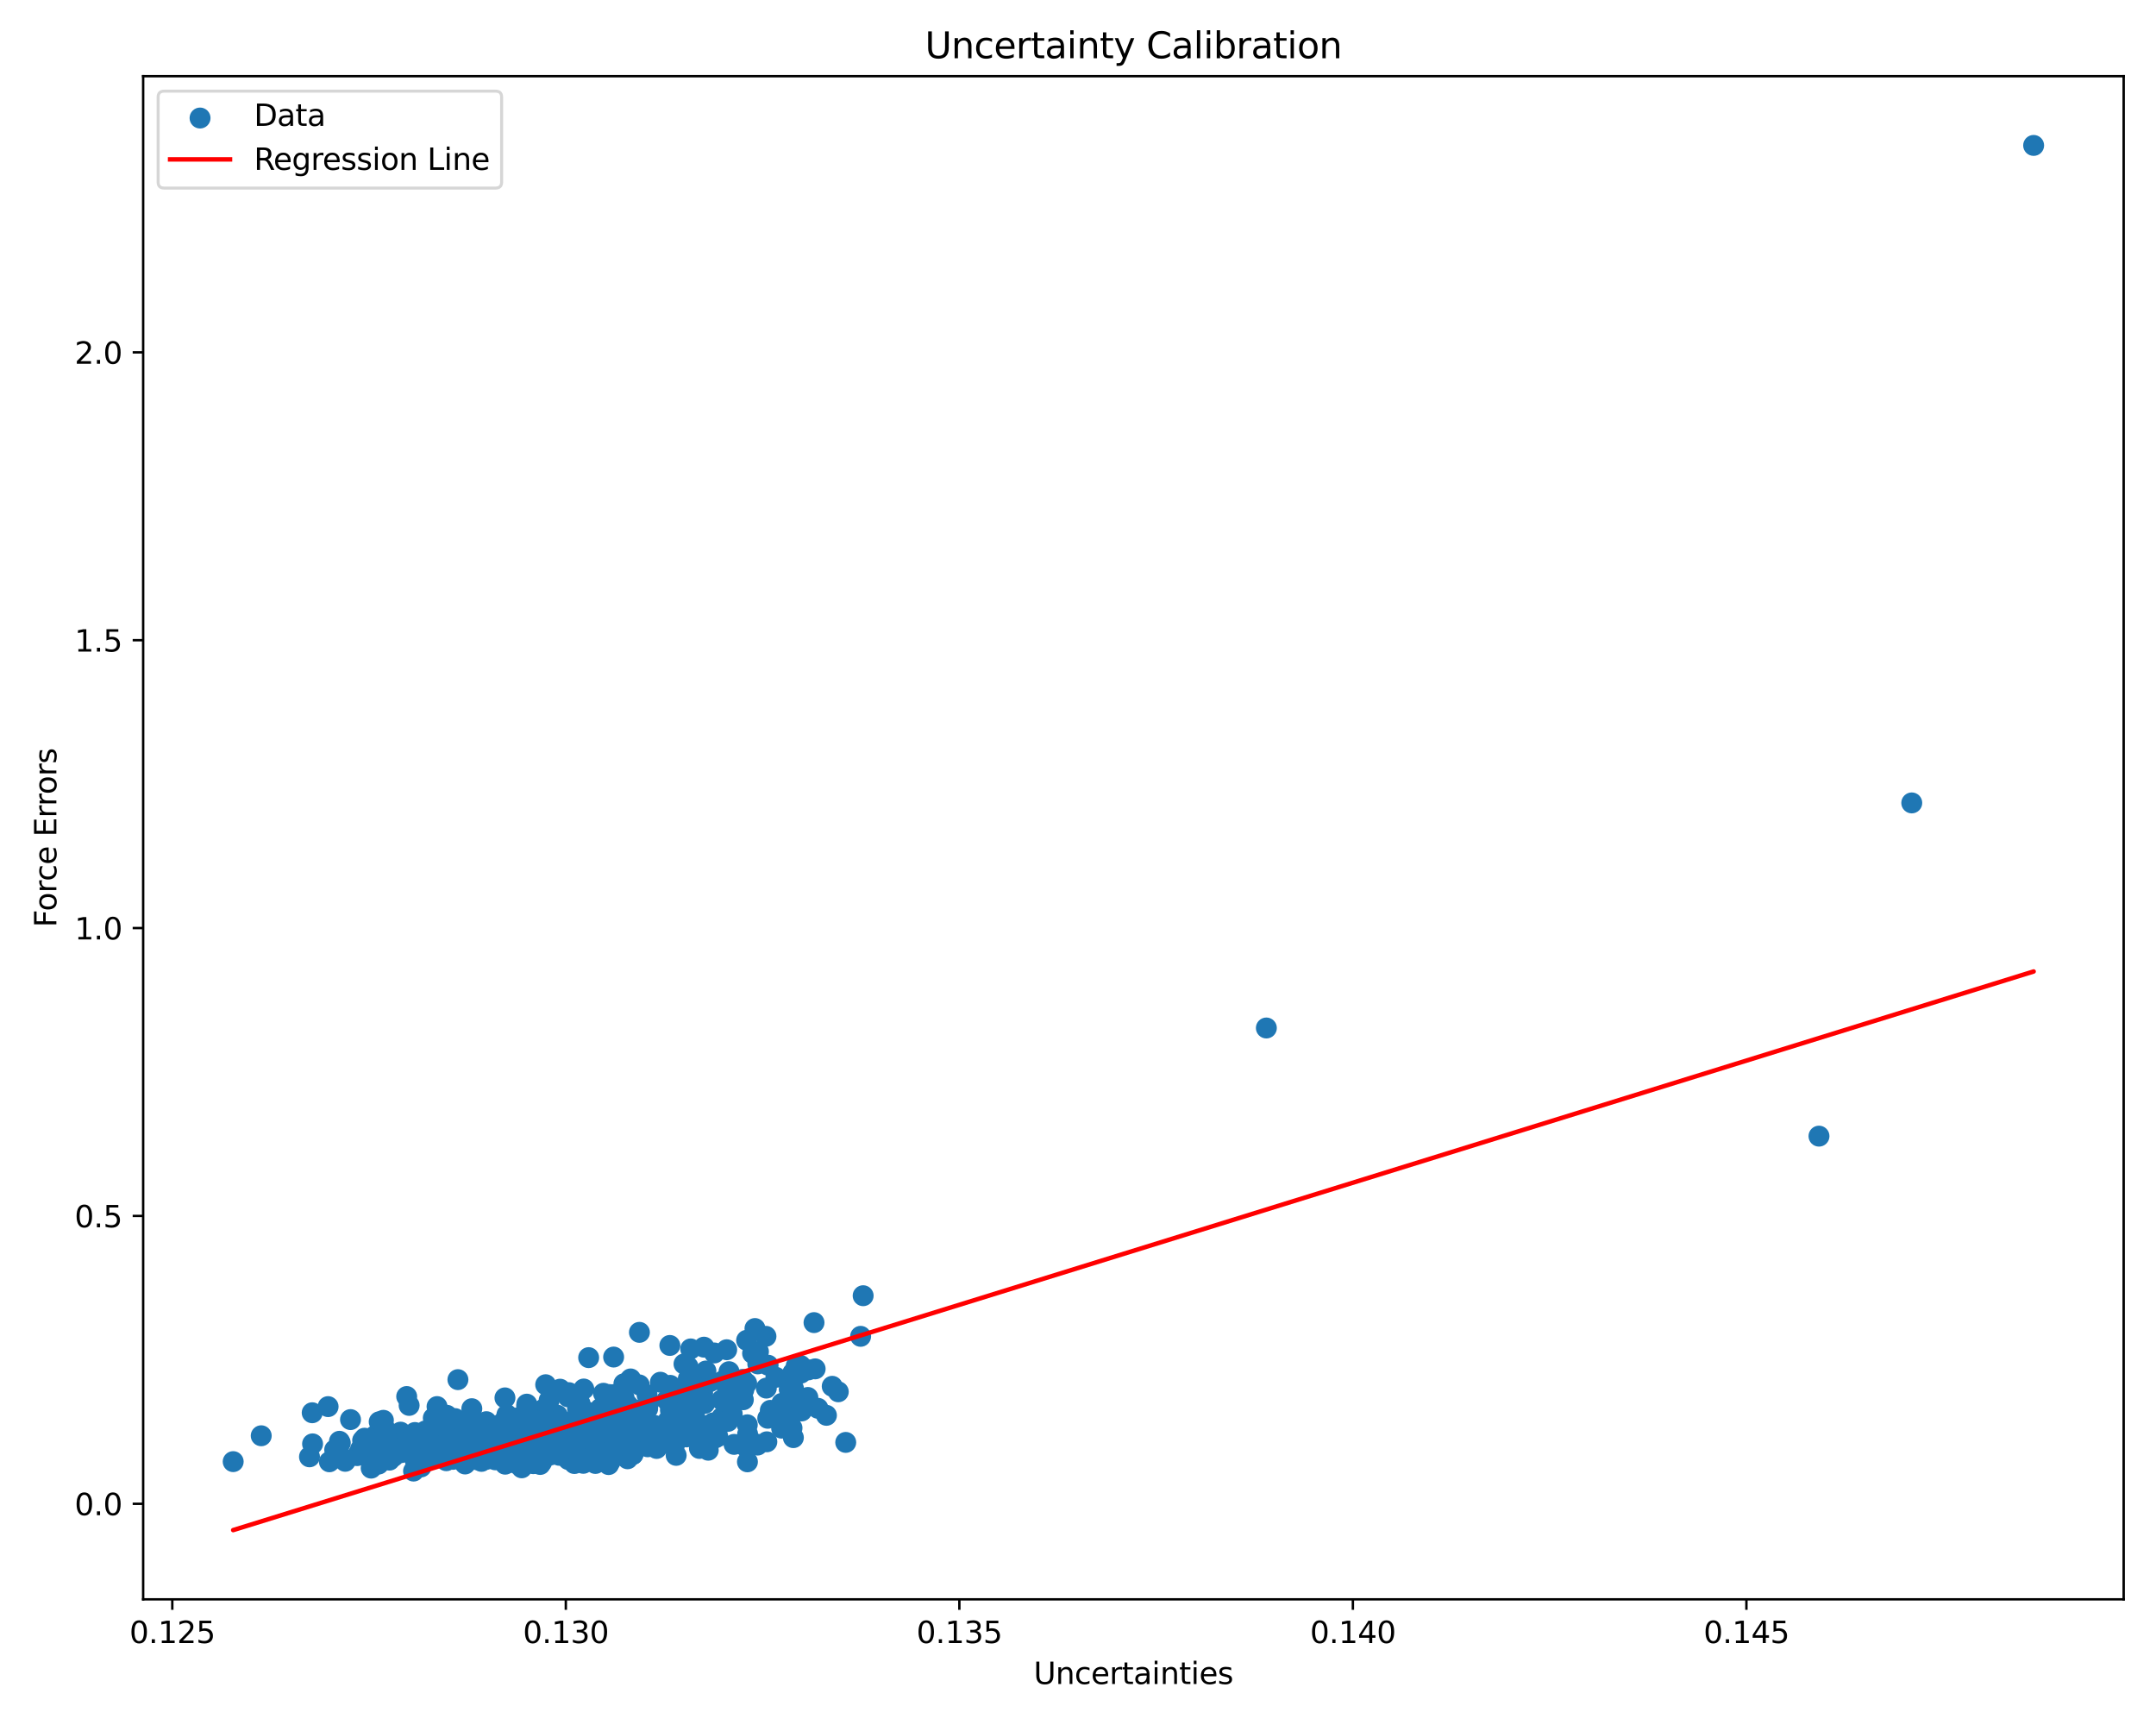 <?xml version="1.0" encoding="utf-8" standalone="no"?>
<!DOCTYPE svg PUBLIC "-//W3C//DTD SVG 1.1//EN"
  "http://www.w3.org/Graphics/SVG/1.1/DTD/svg11.dtd">
<svg xmlns:xlink="http://www.w3.org/1999/xlink" width="720pt" height="576pt" viewBox="0 0 720 576" xmlns="http://www.w3.org/2000/svg" version="1.1">
 <defs>
  <style type="text/css">*{stroke-linejoin: round; stroke-linecap: butt}</style>
 </defs>
 <g id="figure_1">
  <g id="patch_1">
   <path d="M 0 576 
L 720 576 
L 720 0 
L 0 0 
z
" style="fill: #ffffff"/>
  </g>
  <g id="axes_1">
   <g id="patch_2">
    <path d="M 47.81 534.04 
L 709.2 534.04 
L 709.2 25.44 
L 47.81 25.44 
z
" style="fill: #ffffff"/>
   </g>
   <g id="PathCollection_1">
    <defs>
     <path id="m23b5c8e086" d="M 0 3 
C 0.796 3 1.559 2.684 2.121 2.121 
C 2.684 1.559 3 0.796 3 0 
C 3 -0.796 2.684 -1.559 2.121 -2.121 
C 1.559 -2.684 0.796 -3 0 -3 
C -0.796 -3 -1.559 -2.684 -2.121 -2.121 
C -2.684 -1.559 -3 -0.796 -3 0 
C -3 0.796 -2.684 1.559 -2.121 2.121 
C -1.559 2.684 -0.796 3 0 3 
z
" style="stroke: #1f77b4"/>
    </defs>
    <g clip-path="url(#pd0a18263dd)">
     <use xlink:href="#m23b5c8e086" x="133.934" y="485.062" style="fill: #1f77b4; stroke: #1f77b4"/>
     <use xlink:href="#m23b5c8e086" x="121.742" y="480.239" style="fill: #1f77b4; stroke: #1f77b4"/>
     <use xlink:href="#m23b5c8e086" x="193.798" y="482.099" style="fill: #1f77b4; stroke: #1f77b4"/>
     <use xlink:href="#m23b5c8e086" x="235.957" y="478.449" style="fill: #1f77b4; stroke: #1f77b4"/>
     <use xlink:href="#m23b5c8e086" x="188.954" y="483.539" style="fill: #1f77b4; stroke: #1f77b4"/>
     <use xlink:href="#m23b5c8e086" x="267.749" y="468.465" style="fill: #1f77b4; stroke: #1f77b4"/>
     <use xlink:href="#m23b5c8e086" x="200.462" y="477.252" style="fill: #1f77b4; stroke: #1f77b4"/>
     <use xlink:href="#m23b5c8e086" x="145.743" y="484.124" style="fill: #1f77b4; stroke: #1f77b4"/>
     <use xlink:href="#m23b5c8e086" x="180.769" y="485.872" style="fill: #1f77b4; stroke: #1f77b4"/>
     <use xlink:href="#m23b5c8e086" x="175.869" y="469.692" style="fill: #1f77b4; stroke: #1f77b4"/>
     <use xlink:href="#m23b5c8e086" x="223.833" y="462.588" style="fill: #1f77b4; stroke: #1f77b4"/>
     <use xlink:href="#m23b5c8e086" x="272.222" y="457.082" style="fill: #1f77b4; stroke: #1f77b4"/>
     <use xlink:href="#m23b5c8e086" x="235.741" y="457.795" style="fill: #1f77b4; stroke: #1f77b4"/>
     <use xlink:href="#m23b5c8e086" x="109.57" y="469.688" style="fill: #1f77b4; stroke: #1f77b4"/>
     <use xlink:href="#m23b5c8e086" x="203.878" y="487.857" style="fill: #1f77b4; stroke: #1f77b4"/>
     <use xlink:href="#m23b5c8e086" x="130.716" y="486.556" style="fill: #1f77b4; stroke: #1f77b4"/>
     <use xlink:href="#m23b5c8e086" x="131.377" y="486.372" style="fill: #1f77b4; stroke: #1f77b4"/>
     <use xlink:href="#m23b5c8e086" x="223.157" y="474.32" style="fill: #1f77b4; stroke: #1f77b4"/>
     <use xlink:href="#m23b5c8e086" x="255.792" y="446.223" style="fill: #1f77b4; stroke: #1f77b4"/>
     <use xlink:href="#m23b5c8e086" x="243.121" y="474.613" style="fill: #1f77b4; stroke: #1f77b4"/>
     <use xlink:href="#m23b5c8e086" x="142.555" y="485.139" style="fill: #1f77b4; stroke: #1f77b4"/>
     <use xlink:href="#m23b5c8e086" x="196.119" y="483.611" style="fill: #1f77b4; stroke: #1f77b4"/>
     <use xlink:href="#m23b5c8e086" x="158.458" y="476.416" style="fill: #1f77b4; stroke: #1f77b4"/>
     <use xlink:href="#m23b5c8e086" x="176.087" y="481.389" style="fill: #1f77b4; stroke: #1f77b4"/>
     <use xlink:href="#m23b5c8e086" x="227.293" y="470.754" style="fill: #1f77b4; stroke: #1f77b4"/>
     <use xlink:href="#m23b5c8e086" x="117.057" y="474.018" style="fill: #1f77b4; stroke: #1f77b4"/>
     <use xlink:href="#m23b5c8e086" x="218.817" y="476.302" style="fill: #1f77b4; stroke: #1f77b4"/>
     <use xlink:href="#m23b5c8e086" x="111.774" y="484.115" style="fill: #1f77b4; stroke: #1f77b4"/>
     <use xlink:href="#m23b5c8e086" x="229.25" y="479.8" style="fill: #1f77b4; stroke: #1f77b4"/>
     <use xlink:href="#m23b5c8e086" x="235.086" y="449.835" style="fill: #1f77b4; stroke: #1f77b4"/>
     <use xlink:href="#m23b5c8e086" x="182.042" y="477.884" style="fill: #1f77b4; stroke: #1f77b4"/>
     <use xlink:href="#m23b5c8e086" x="145.071" y="476.298" style="fill: #1f77b4; stroke: #1f77b4"/>
     <use xlink:href="#m23b5c8e086" x="218.153" y="476.013" style="fill: #1f77b4; stroke: #1f77b4"/>
     <use xlink:href="#m23b5c8e086" x="192.116" y="481.029" style="fill: #1f77b4; stroke: #1f77b4"/>
     <use xlink:href="#m23b5c8e086" x="265.905" y="456.075" style="fill: #1f77b4; stroke: #1f77b4"/>
     <use xlink:href="#m23b5c8e086" x="166.25" y="475.942" style="fill: #1f77b4; stroke: #1f77b4"/>
     <use xlink:href="#m23b5c8e086" x="139.051" y="488.451" style="fill: #1f77b4; stroke: #1f77b4"/>
     <use xlink:href="#m23b5c8e086" x="181.785" y="480.222" style="fill: #1f77b4; stroke: #1f77b4"/>
     <use xlink:href="#m23b5c8e086" x="236.412" y="479.792" style="fill: #1f77b4; stroke: #1f77b4"/>
     <use xlink:href="#m23b5c8e086" x="179.145" y="478.977" style="fill: #1f77b4; stroke: #1f77b4"/>
     <use xlink:href="#m23b5c8e086" x="200.42" y="470.364" style="fill: #1f77b4; stroke: #1f77b4"/>
     <use xlink:href="#m23b5c8e086" x="226.493" y="478.067" style="fill: #1f77b4; stroke: #1f77b4"/>
     <use xlink:href="#m23b5c8e086" x="155.619" y="478.55" style="fill: #1f77b4; stroke: #1f77b4"/>
     <use xlink:href="#m23b5c8e086" x="192.698" y="473.3" style="fill: #1f77b4; stroke: #1f77b4"/>
     <use xlink:href="#m23b5c8e086" x="150.434" y="486.486" style="fill: #1f77b4; stroke: #1f77b4"/>
     <use xlink:href="#m23b5c8e086" x="155.953" y="482.431" style="fill: #1f77b4; stroke: #1f77b4"/>
     <use xlink:href="#m23b5c8e086" x="261.024" y="476.874" style="fill: #1f77b4; stroke: #1f77b4"/>
     <use xlink:href="#m23b5c8e086" x="224.433" y="470.051" style="fill: #1f77b4; stroke: #1f77b4"/>
     <use xlink:href="#m23b5c8e086" x="181.7" y="470.438" style="fill: #1f77b4; stroke: #1f77b4"/>
     <use xlink:href="#m23b5c8e086" x="235.352" y="468.618" style="fill: #1f77b4; stroke: #1f77b4"/>
     <use xlink:href="#m23b5c8e086" x="188.801" y="481.999" style="fill: #1f77b4; stroke: #1f77b4"/>
     <use xlink:href="#m23b5c8e086" x="152.594" y="477.502" style="fill: #1f77b4; stroke: #1f77b4"/>
     <use xlink:href="#m23b5c8e086" x="208.685" y="476.997" style="fill: #1f77b4; stroke: #1f77b4"/>
     <use xlink:href="#m23b5c8e086" x="125.619" y="485.875" style="fill: #1f77b4; stroke: #1f77b4"/>
     <use xlink:href="#m23b5c8e086" x="263.331" y="467.816" style="fill: #1f77b4; stroke: #1f77b4"/>
     <use xlink:href="#m23b5c8e086" x="196.584" y="453.332" style="fill: #1f77b4; stroke: #1f77b4"/>
     <use xlink:href="#m23b5c8e086" x="160.907" y="483.463" style="fill: #1f77b4; stroke: #1f77b4"/>
     <use xlink:href="#m23b5c8e086" x="180.332" y="481.289" style="fill: #1f77b4; stroke: #1f77b4"/>
     <use xlink:href="#m23b5c8e086" x="180.827" y="487.436" style="fill: #1f77b4; stroke: #1f77b4"/>
     <use xlink:href="#m23b5c8e086" x="138.088" y="481.876" style="fill: #1f77b4; stroke: #1f77b4"/>
     <use xlink:href="#m23b5c8e086" x="242.389" y="473.599" style="fill: #1f77b4; stroke: #1f77b4"/>
     <use xlink:href="#m23b5c8e086" x="211.36" y="485.652" style="fill: #1f77b4; stroke: #1f77b4"/>
     <use xlink:href="#m23b5c8e086" x="197.097" y="479.488" style="fill: #1f77b4; stroke: #1f77b4"/>
     <use xlink:href="#m23b5c8e086" x="159.155" y="484.733" style="fill: #1f77b4; stroke: #1f77b4"/>
     <use xlink:href="#m23b5c8e086" x="206.098" y="485.206" style="fill: #1f77b4; stroke: #1f77b4"/>
     <use xlink:href="#m23b5c8e086" x="213.482" y="462.437" style="fill: #1f77b4; stroke: #1f77b4"/>
     <use xlink:href="#m23b5c8e086" x="209.579" y="487.104" style="fill: #1f77b4; stroke: #1f77b4"/>
     <use xlink:href="#m23b5c8e086" x="210.423" y="477.899" style="fill: #1f77b4; stroke: #1f77b4"/>
     <use xlink:href="#m23b5c8e086" x="279.947" y="464.734" style="fill: #1f77b4; stroke: #1f77b4"/>
     <use xlink:href="#m23b5c8e086" x="136.628" y="469.281" style="fill: #1f77b4; stroke: #1f77b4"/>
     <use xlink:href="#m23b5c8e086" x="175.438" y="484.691" style="fill: #1f77b4; stroke: #1f77b4"/>
     <use xlink:href="#m23b5c8e086" x="187.356" y="483.169" style="fill: #1f77b4; stroke: #1f77b4"/>
     <use xlink:href="#m23b5c8e086" x="166.969" y="482.033" style="fill: #1f77b4; stroke: #1f77b4"/>
     <use xlink:href="#m23b5c8e086" x="176.797" y="482.34" style="fill: #1f77b4; stroke: #1f77b4"/>
     <use xlink:href="#m23b5c8e086" x="197.192" y="483.958" style="fill: #1f77b4; stroke: #1f77b4"/>
     <use xlink:href="#m23b5c8e086" x="225.805" y="485.965" style="fill: #1f77b4; stroke: #1f77b4"/>
     <use xlink:href="#m23b5c8e086" x="223.817" y="469.259" style="fill: #1f77b4; stroke: #1f77b4"/>
     <use xlink:href="#m23b5c8e086" x="128.035" y="474.257" style="fill: #1f77b4; stroke: #1f77b4"/>
     <use xlink:href="#m23b5c8e086" x="207.946" y="475.164" style="fill: #1f77b4; stroke: #1f77b4"/>
     <use xlink:href="#m23b5c8e086" x="149.941" y="482.042" style="fill: #1f77b4; stroke: #1f77b4"/>
     <use xlink:href="#m23b5c8e086" x="209.119" y="478.796" style="fill: #1f77b4; stroke: #1f77b4"/>
     <use xlink:href="#m23b5c8e086" x="208.21" y="472.4" style="fill: #1f77b4; stroke: #1f77b4"/>
     <use xlink:href="#m23b5c8e086" x="191.891" y="486.794" style="fill: #1f77b4; stroke: #1f77b4"/>
     <use xlink:href="#m23b5c8e086" x="133.113" y="482.888" style="fill: #1f77b4; stroke: #1f77b4"/>
     <use xlink:href="#m23b5c8e086" x="154.516" y="479.792" style="fill: #1f77b4; stroke: #1f77b4"/>
     <use xlink:href="#m23b5c8e086" x="249.348" y="461.9" style="fill: #1f77b4; stroke: #1f77b4"/>
     <use xlink:href="#m23b5c8e086" x="223.764" y="479.881" style="fill: #1f77b4; stroke: #1f77b4"/>
     <use xlink:href="#m23b5c8e086" x="172.538" y="488.733" style="fill: #1f77b4; stroke: #1f77b4"/>
     <use xlink:href="#m23b5c8e086" x="228.258" y="465.798" style="fill: #1f77b4; stroke: #1f77b4"/>
     <use xlink:href="#m23b5c8e086" x="120.366" y="483.977" style="fill: #1f77b4; stroke: #1f77b4"/>
     <use xlink:href="#m23b5c8e086" x="208.135" y="476.903" style="fill: #1f77b4; stroke: #1f77b4"/>
     <use xlink:href="#m23b5c8e086" x="179.348" y="480.256" style="fill: #1f77b4; stroke: #1f77b4"/>
     <use xlink:href="#m23b5c8e086" x="113.241" y="485.708" style="fill: #1f77b4; stroke: #1f77b4"/>
     <use xlink:href="#m23b5c8e086" x="216.283" y="483.098" style="fill: #1f77b4; stroke: #1f77b4"/>
     <use xlink:href="#m23b5c8e086" x="208.894" y="476.266" style="fill: #1f77b4; stroke: #1f77b4"/>
     <use xlink:href="#m23b5c8e086" x="176.034" y="478.047" style="fill: #1f77b4; stroke: #1f77b4"/>
     <use xlink:href="#m23b5c8e086" x="159.233" y="487.394" style="fill: #1f77b4; stroke: #1f77b4"/>
     <use xlink:href="#m23b5c8e086" x="242.679" y="450.692" style="fill: #1f77b4; stroke: #1f77b4"/>
     <use xlink:href="#m23b5c8e086" x="182.048" y="479.162" style="fill: #1f77b4; stroke: #1f77b4"/>
     <use xlink:href="#m23b5c8e086" x="239.702" y="479.694" style="fill: #1f77b4; stroke: #1f77b4"/>
     <use xlink:href="#m23b5c8e086" x="228.038" y="468.051" style="fill: #1f77b4; stroke: #1f77b4"/>
     <use xlink:href="#m23b5c8e086" x="208.406" y="466.774" style="fill: #1f77b4; stroke: #1f77b4"/>
     <use xlink:href="#m23b5c8e086" x="182.687" y="474.781" style="fill: #1f77b4; stroke: #1f77b4"/>
     <use xlink:href="#m23b5c8e086" x="77.873" y="488.058" style="fill: #1f77b4; stroke: #1f77b4"/>
     <use xlink:href="#m23b5c8e086" x="175.585" y="483.73" style="fill: #1f77b4; stroke: #1f77b4"/>
     <use xlink:href="#m23b5c8e086" x="197.703" y="487.662" style="fill: #1f77b4; stroke: #1f77b4"/>
     <use xlink:href="#m23b5c8e086" x="225.747" y="469.701" style="fill: #1f77b4; stroke: #1f77b4"/>
     <use xlink:href="#m23b5c8e086" x="198.093" y="483.315" style="fill: #1f77b4; stroke: #1f77b4"/>
     <use xlink:href="#m23b5c8e086" x="153.667" y="477.575" style="fill: #1f77b4; stroke: #1f77b4"/>
     <use xlink:href="#m23b5c8e086" x="201.163" y="477.021" style="fill: #1f77b4; stroke: #1f77b4"/>
     <use xlink:href="#m23b5c8e086" x="122.593" y="486.272" style="fill: #1f77b4; stroke: #1f77b4"/>
     <use xlink:href="#m23b5c8e086" x="226.551" y="477.484" style="fill: #1f77b4; stroke: #1f77b4"/>
     <use xlink:href="#m23b5c8e086" x="182.209" y="485.996" style="fill: #1f77b4; stroke: #1f77b4"/>
     <use xlink:href="#m23b5c8e086" x="230.199" y="473.454" style="fill: #1f77b4; stroke: #1f77b4"/>
     <use xlink:href="#m23b5c8e086" x="231.976" y="471.505" style="fill: #1f77b4; stroke: #1f77b4"/>
     <use xlink:href="#m23b5c8e086" x="248.237" y="467.387" style="fill: #1f77b4; stroke: #1f77b4"/>
     <use xlink:href="#m23b5c8e086" x="192.155" y="486.631" style="fill: #1f77b4; stroke: #1f77b4"/>
     <use xlink:href="#m23b5c8e086" x="196.007" y="471.468" style="fill: #1f77b4; stroke: #1f77b4"/>
     <use xlink:href="#m23b5c8e086" x="123.954" y="490.228" style="fill: #1f77b4; stroke: #1f77b4"/>
     <use xlink:href="#m23b5c8e086" x="162.503" y="487.279" style="fill: #1f77b4; stroke: #1f77b4"/>
     <use xlink:href="#m23b5c8e086" x="166.407" y="483.265" style="fill: #1f77b4; stroke: #1f77b4"/>
     <use xlink:href="#m23b5c8e086" x="187.289" y="480.989" style="fill: #1f77b4; stroke: #1f77b4"/>
     <use xlink:href="#m23b5c8e086" x="195.332" y="474.491" style="fill: #1f77b4; stroke: #1f77b4"/>
     <use xlink:href="#m23b5c8e086" x="171.149" y="485.174" style="fill: #1f77b4; stroke: #1f77b4"/>
     <use xlink:href="#m23b5c8e086" x="175.006" y="481.288" style="fill: #1f77b4; stroke: #1f77b4"/>
     <use xlink:href="#m23b5c8e086" x="216.287" y="470.39" style="fill: #1f77b4; stroke: #1f77b4"/>
     <use xlink:href="#m23b5c8e086" x="198.318" y="486.913" style="fill: #1f77b4; stroke: #1f77b4"/>
     <use xlink:href="#m23b5c8e086" x="245.014" y="464.901" style="fill: #1f77b4; stroke: #1f77b4"/>
     <use xlink:href="#m23b5c8e086" x="121.102" y="480.973" style="fill: #1f77b4; stroke: #1f77b4"/>
     <use xlink:href="#m23b5c8e086" x="194.532" y="477.633" style="fill: #1f77b4; stroke: #1f77b4"/>
     <use xlink:href="#m23b5c8e086" x="182.834" y="480.889" style="fill: #1f77b4; stroke: #1f77b4"/>
     <use xlink:href="#m23b5c8e086" x="243.659" y="472.039" style="fill: #1f77b4; stroke: #1f77b4"/>
     <use xlink:href="#m23b5c8e086" x="228.425" y="455.442" style="fill: #1f77b4; stroke: #1f77b4"/>
     <use xlink:href="#m23b5c8e086" x="230.88" y="474.722" style="fill: #1f77b4; stroke: #1f77b4"/>
     <use xlink:href="#m23b5c8e086" x="189.793" y="487.371" style="fill: #1f77b4; stroke: #1f77b4"/>
     <use xlink:href="#m23b5c8e086" x="140.447" y="484.044" style="fill: #1f77b4; stroke: #1f77b4"/>
     <use xlink:href="#m23b5c8e086" x="203.726" y="468.438" style="fill: #1f77b4; stroke: #1f77b4"/>
     <use xlink:href="#m23b5c8e086" x="241.037" y="473.305" style="fill: #1f77b4; stroke: #1f77b4"/>
     <use xlink:href="#m23b5c8e086" x="180.381" y="489.007" style="fill: #1f77b4; stroke: #1f77b4"/>
     <use xlink:href="#m23b5c8e086" x="248.952" y="483.014" style="fill: #1f77b4; stroke: #1f77b4"/>
     <use xlink:href="#m23b5c8e086" x="288.252" y="432.656" style="fill: #1f77b4; stroke: #1f77b4"/>
     <use xlink:href="#m23b5c8e086" x="139.386" y="483.63" style="fill: #1f77b4; stroke: #1f77b4"/>
     <use xlink:href="#m23b5c8e086" x="149.02" y="484.249" style="fill: #1f77b4; stroke: #1f77b4"/>
     <use xlink:href="#m23b5c8e086" x="144.744" y="478.941" style="fill: #1f77b4; stroke: #1f77b4"/>
     <use xlink:href="#m23b5c8e086" x="149.753" y="486.348" style="fill: #1f77b4; stroke: #1f77b4"/>
     <use xlink:href="#m23b5c8e086" x="155.411" y="481.048" style="fill: #1f77b4; stroke: #1f77b4"/>
     <use xlink:href="#m23b5c8e086" x="161.303" y="483.302" style="fill: #1f77b4; stroke: #1f77b4"/>
     <use xlink:href="#m23b5c8e086" x="189.998" y="465.028" style="fill: #1f77b4; stroke: #1f77b4"/>
     <use xlink:href="#m23b5c8e086" x="180.393" y="471.133" style="fill: #1f77b4; stroke: #1f77b4"/>
     <use xlink:href="#m23b5c8e086" x="198.461" y="474.406" style="fill: #1f77b4; stroke: #1f77b4"/>
     <use xlink:href="#m23b5c8e086" x="171.508" y="482.646" style="fill: #1f77b4; stroke: #1f77b4"/>
     <use xlink:href="#m23b5c8e086" x="135.717" y="483.959" style="fill: #1f77b4; stroke: #1f77b4"/>
     <use xlink:href="#m23b5c8e086" x="112.558" y="485.573" style="fill: #1f77b4; stroke: #1f77b4"/>
     <use xlink:href="#m23b5c8e086" x="220.231" y="477.686" style="fill: #1f77b4; stroke: #1f77b4"/>
     <use xlink:href="#m23b5c8e086" x="212.91" y="478.27" style="fill: #1f77b4; stroke: #1f77b4"/>
     <use xlink:href="#m23b5c8e086" x="157.679" y="481.584" style="fill: #1f77b4; stroke: #1f77b4"/>
     <use xlink:href="#m23b5c8e086" x="190.694" y="486.894" style="fill: #1f77b4; stroke: #1f77b4"/>
     <use xlink:href="#m23b5c8e086" x="194.793" y="488.622" style="fill: #1f77b4; stroke: #1f77b4"/>
     <use xlink:href="#m23b5c8e086" x="141.276" y="481.7" style="fill: #1f77b4; stroke: #1f77b4"/>
     <use xlink:href="#m23b5c8e086" x="251.331" y="451.917" style="fill: #1f77b4; stroke: #1f77b4"/>
     <use xlink:href="#m23b5c8e086" x="193.845" y="476.866" style="fill: #1f77b4; stroke: #1f77b4"/>
     <use xlink:href="#m23b5c8e086" x="242.759" y="469.583" style="fill: #1f77b4; stroke: #1f77b4"/>
     <use xlink:href="#m23b5c8e086" x="152.446" y="481.328" style="fill: #1f77b4; stroke: #1f77b4"/>
     <use xlink:href="#m23b5c8e086" x="151.421" y="478.203" style="fill: #1f77b4; stroke: #1f77b4"/>
     <use xlink:href="#m23b5c8e086" x="176.783" y="477.131" style="fill: #1f77b4; stroke: #1f77b4"/>
     <use xlink:href="#m23b5c8e086" x="273.157" y="470.25" style="fill: #1f77b4; stroke: #1f77b4"/>
     <use xlink:href="#m23b5c8e086" x="237.17" y="461.334" style="fill: #1f77b4; stroke: #1f77b4"/>
     <use xlink:href="#m23b5c8e086" x="248.035" y="460.587" style="fill: #1f77b4; stroke: #1f77b4"/>
     <use xlink:href="#m23b5c8e086" x="145.873" y="483.967" style="fill: #1f77b4; stroke: #1f77b4"/>
     <use xlink:href="#m23b5c8e086" x="126.633" y="474.745" style="fill: #1f77b4; stroke: #1f77b4"/>
     <use xlink:href="#m23b5c8e086" x="206.254" y="473.079" style="fill: #1f77b4; stroke: #1f77b4"/>
     <use xlink:href="#m23b5c8e086" x="178.84" y="478.982" style="fill: #1f77b4; stroke: #1f77b4"/>
     <use xlink:href="#m23b5c8e086" x="182.178" y="484.144" style="fill: #1f77b4; stroke: #1f77b4"/>
     <use xlink:href="#m23b5c8e086" x="201.532" y="465.226" style="fill: #1f77b4; stroke: #1f77b4"/>
     <use xlink:href="#m23b5c8e086" x="150.791" y="485.009" style="fill: #1f77b4; stroke: #1f77b4"/>
     <use xlink:href="#m23b5c8e086" x="175.22" y="479.638" style="fill: #1f77b4; stroke: #1f77b4"/>
     <use xlink:href="#m23b5c8e086" x="208.05" y="474.92" style="fill: #1f77b4; stroke: #1f77b4"/>
     <use xlink:href="#m23b5c8e086" x="156.176" y="484.574" style="fill: #1f77b4; stroke: #1f77b4"/>
     <use xlink:href="#m23b5c8e086" x="156.591" y="474.865" style="fill: #1f77b4; stroke: #1f77b4"/>
     <use xlink:href="#m23b5c8e086" x="148.064" y="483.91" style="fill: #1f77b4; stroke: #1f77b4"/>
     <use xlink:href="#m23b5c8e086" x="145.127" y="486.124" style="fill: #1f77b4; stroke: #1f77b4"/>
     <use xlink:href="#m23b5c8e086" x="180.85" y="477.724" style="fill: #1f77b4; stroke: #1f77b4"/>
     <use xlink:href="#m23b5c8e086" x="151.272" y="487.292" style="fill: #1f77b4; stroke: #1f77b4"/>
     <use xlink:href="#m23b5c8e086" x="237.954" y="476.052" style="fill: #1f77b4; stroke: #1f77b4"/>
     <use xlink:href="#m23b5c8e086" x="158.07" y="481.198" style="fill: #1f77b4; stroke: #1f77b4"/>
     <use xlink:href="#m23b5c8e086" x="188.632" y="482.657" style="fill: #1f77b4; stroke: #1f77b4"/>
     <use xlink:href="#m23b5c8e086" x="169.224" y="488.224" style="fill: #1f77b4; stroke: #1f77b4"/>
     <use xlink:href="#m23b5c8e086" x="422.904" y="343.26" style="fill: #1f77b4; stroke: #1f77b4"/>
     <use xlink:href="#m23b5c8e086" x="183.665" y="474.912" style="fill: #1f77b4; stroke: #1f77b4"/>
     <use xlink:href="#m23b5c8e086" x="169.287" y="472.379" style="fill: #1f77b4; stroke: #1f77b4"/>
     <use xlink:href="#m23b5c8e086" x="253.065" y="455.421" style="fill: #1f77b4; stroke: #1f77b4"/>
     <use xlink:href="#m23b5c8e086" x="144.702" y="473.495" style="fill: #1f77b4; stroke: #1f77b4"/>
     <use xlink:href="#m23b5c8e086" x="236.524" y="484.245" style="fill: #1f77b4; stroke: #1f77b4"/>
     <use xlink:href="#m23b5c8e086" x="189.374" y="481.447" style="fill: #1f77b4; stroke: #1f77b4"/>
     <use xlink:href="#m23b5c8e086" x="189.514" y="479.177" style="fill: #1f77b4; stroke: #1f77b4"/>
     <use xlink:href="#m23b5c8e086" x="204.99" y="478.134" style="fill: #1f77b4; stroke: #1f77b4"/>
     <use xlink:href="#m23b5c8e086" x="154.193" y="485.362" style="fill: #1f77b4; stroke: #1f77b4"/>
     <use xlink:href="#m23b5c8e086" x="142.762" y="485.787" style="fill: #1f77b4; stroke: #1f77b4"/>
     <use xlink:href="#m23b5c8e086" x="158.708" y="482.303" style="fill: #1f77b4; stroke: #1f77b4"/>
     <use xlink:href="#m23b5c8e086" x="157.559" y="487.26" style="fill: #1f77b4; stroke: #1f77b4"/>
     <use xlink:href="#m23b5c8e086" x="282.434" y="481.638" style="fill: #1f77b4; stroke: #1f77b4"/>
     <use xlink:href="#m23b5c8e086" x="158.83" y="481.479" style="fill: #1f77b4; stroke: #1f77b4"/>
     <use xlink:href="#m23b5c8e086" x="145.398" y="475.47" style="fill: #1f77b4; stroke: #1f77b4"/>
     <use xlink:href="#m23b5c8e086" x="234.35" y="475.841" style="fill: #1f77b4; stroke: #1f77b4"/>
     <use xlink:href="#m23b5c8e086" x="177.086" y="481.928" style="fill: #1f77b4; stroke: #1f77b4"/>
     <use xlink:href="#m23b5c8e086" x="159.247" y="482.122" style="fill: #1f77b4; stroke: #1f77b4"/>
     <use xlink:href="#m23b5c8e086" x="159.675" y="485.593" style="fill: #1f77b4; stroke: #1f77b4"/>
     <use xlink:href="#m23b5c8e086" x="187.695" y="482.694" style="fill: #1f77b4; stroke: #1f77b4"/>
     <use xlink:href="#m23b5c8e086" x="180.92" y="488.192" style="fill: #1f77b4; stroke: #1f77b4"/>
     <use xlink:href="#m23b5c8e086" x="171.922" y="483.07" style="fill: #1f77b4; stroke: #1f77b4"/>
     <use xlink:href="#m23b5c8e086" x="172.625" y="486.392" style="fill: #1f77b4; stroke: #1f77b4"/>
     <use xlink:href="#m23b5c8e086" x="148.552" y="483.726" style="fill: #1f77b4; stroke: #1f77b4"/>
     <use xlink:href="#m23b5c8e086" x="203.492" y="465.658" style="fill: #1f77b4; stroke: #1f77b4"/>
     <use xlink:href="#m23b5c8e086" x="140.206" y="480.026" style="fill: #1f77b4; stroke: #1f77b4"/>
     <use xlink:href="#m23b5c8e086" x="252.735" y="482.217" style="fill: #1f77b4; stroke: #1f77b4"/>
     <use xlink:href="#m23b5c8e086" x="168.795" y="480.702" style="fill: #1f77b4; stroke: #1f77b4"/>
     <use xlink:href="#m23b5c8e086" x="264.709" y="464.277" style="fill: #1f77b4; stroke: #1f77b4"/>
     <use xlink:href="#m23b5c8e086" x="160.53" y="486.367" style="fill: #1f77b4; stroke: #1f77b4"/>
     <use xlink:href="#m23b5c8e086" x="157.563" y="470.378" style="fill: #1f77b4; stroke: #1f77b4"/>
     <use xlink:href="#m23b5c8e086" x="177.811" y="476.434" style="fill: #1f77b4; stroke: #1f77b4"/>
     <use xlink:href="#m23b5c8e086" x="165.161" y="478.662" style="fill: #1f77b4; stroke: #1f77b4"/>
     <use xlink:href="#m23b5c8e086" x="232.08" y="476.743" style="fill: #1f77b4; stroke: #1f77b4"/>
     <use xlink:href="#m23b5c8e086" x="173.751" y="486.518" style="fill: #1f77b4; stroke: #1f77b4"/>
     <use xlink:href="#m23b5c8e086" x="149.818" y="478.175" style="fill: #1f77b4; stroke: #1f77b4"/>
     <use xlink:href="#m23b5c8e086" x="210.352" y="479.112" style="fill: #1f77b4; stroke: #1f77b4"/>
     <use xlink:href="#m23b5c8e086" x="176.268" y="472.944" style="fill: #1f77b4; stroke: #1f77b4"/>
     <use xlink:href="#m23b5c8e086" x="194.953" y="463.808" style="fill: #1f77b4; stroke: #1f77b4"/>
     <use xlink:href="#m23b5c8e086" x="139.871" y="483.742" style="fill: #1f77b4; stroke: #1f77b4"/>
     <use xlink:href="#m23b5c8e086" x="182.234" y="462.375" style="fill: #1f77b4; stroke: #1f77b4"/>
     <use xlink:href="#m23b5c8e086" x="183.393" y="467.562" style="fill: #1f77b4; stroke: #1f77b4"/>
     <use xlink:href="#m23b5c8e086" x="240.983" y="467.471" style="fill: #1f77b4; stroke: #1f77b4"/>
     <use xlink:href="#m23b5c8e086" x="161.934" y="483.048" style="fill: #1f77b4; stroke: #1f77b4"/>
     <use xlink:href="#m23b5c8e086" x="144.273" y="479.903" style="fill: #1f77b4; stroke: #1f77b4"/>
     <use xlink:href="#m23b5c8e086" x="184.901" y="482.555" style="fill: #1f77b4; stroke: #1f77b4"/>
     <use xlink:href="#m23b5c8e086" x="104.385" y="482.129" style="fill: #1f77b4; stroke: #1f77b4"/>
     <use xlink:href="#m23b5c8e086" x="164.607" y="483.325" style="fill: #1f77b4; stroke: #1f77b4"/>
     <use xlink:href="#m23b5c8e086" x="638.437" y="268.101" style="fill: #1f77b4; stroke: #1f77b4"/>
     <use xlink:href="#m23b5c8e086" x="159.173" y="484.953" style="fill: #1f77b4; stroke: #1f77b4"/>
     <use xlink:href="#m23b5c8e086" x="233.052" y="468.697" style="fill: #1f77b4; stroke: #1f77b4"/>
     <use xlink:href="#m23b5c8e086" x="230.571" y="478.238" style="fill: #1f77b4; stroke: #1f77b4"/>
     <use xlink:href="#m23b5c8e086" x="200.763" y="481.985" style="fill: #1f77b4; stroke: #1f77b4"/>
     <use xlink:href="#m23b5c8e086" x="195.612" y="472.41" style="fill: #1f77b4; stroke: #1f77b4"/>
     <use xlink:href="#m23b5c8e086" x="156.586" y="478.953" style="fill: #1f77b4; stroke: #1f77b4"/>
     <use xlink:href="#m23b5c8e086" x="196.118" y="479.039" style="fill: #1f77b4; stroke: #1f77b4"/>
     <use xlink:href="#m23b5c8e086" x="244.524" y="472.099" style="fill: #1f77b4; stroke: #1f77b4"/>
     <use xlink:href="#m23b5c8e086" x="192.715" y="476.163" style="fill: #1f77b4; stroke: #1f77b4"/>
     <use xlink:href="#m23b5c8e086" x="149.934" y="486.473" style="fill: #1f77b4; stroke: #1f77b4"/>
     <use xlink:href="#m23b5c8e086" x="155.432" y="481.536" style="fill: #1f77b4; stroke: #1f77b4"/>
     <use xlink:href="#m23b5c8e086" x="140.629" y="489.823" style="fill: #1f77b4; stroke: #1f77b4"/>
     <use xlink:href="#m23b5c8e086" x="135.816" y="466.314" style="fill: #1f77b4; stroke: #1f77b4"/>
     <use xlink:href="#m23b5c8e086" x="180.34" y="481.395" style="fill: #1f77b4; stroke: #1f77b4"/>
     <use xlink:href="#m23b5c8e086" x="125.174" y="479.438" style="fill: #1f77b4; stroke: #1f77b4"/>
     <use xlink:href="#m23b5c8e086" x="259.978" y="471.05" style="fill: #1f77b4; stroke: #1f77b4"/>
     <use xlink:href="#m23b5c8e086" x="163.673" y="485.187" style="fill: #1f77b4; stroke: #1f77b4"/>
     <use xlink:href="#m23b5c8e086" x="152.002" y="473.686" style="fill: #1f77b4; stroke: #1f77b4"/>
     <use xlink:href="#m23b5c8e086" x="164.076" y="484.225" style="fill: #1f77b4; stroke: #1f77b4"/>
     <use xlink:href="#m23b5c8e086" x="249.561" y="475.758" style="fill: #1f77b4; stroke: #1f77b4"/>
     <use xlink:href="#m23b5c8e086" x="193.717" y="468.685" style="fill: #1f77b4; stroke: #1f77b4"/>
     <use xlink:href="#m23b5c8e086" x="187.916" y="482.154" style="fill: #1f77b4; stroke: #1f77b4"/>
     <use xlink:href="#m23b5c8e086" x="192.828" y="485.545" style="fill: #1f77b4; stroke: #1f77b4"/>
     <use xlink:href="#m23b5c8e086" x="192.912" y="473.414" style="fill: #1f77b4; stroke: #1f77b4"/>
     <use xlink:href="#m23b5c8e086" x="166.757" y="480.926" style="fill: #1f77b4; stroke: #1f77b4"/>
     <use xlink:href="#m23b5c8e086" x="264.755" y="472.07" style="fill: #1f77b4; stroke: #1f77b4"/>
     <use xlink:href="#m23b5c8e086" x="162.421" y="474.715" style="fill: #1f77b4; stroke: #1f77b4"/>
     <use xlink:href="#m23b5c8e086" x="158.95" y="483.814" style="fill: #1f77b4; stroke: #1f77b4"/>
     <use xlink:href="#m23b5c8e086" x="229.855" y="460.413" style="fill: #1f77b4; stroke: #1f77b4"/>
     <use xlink:href="#m23b5c8e086" x="159.893" y="481.803" style="fill: #1f77b4; stroke: #1f77b4"/>
     <use xlink:href="#m23b5c8e086" x="238.826" y="480.171" style="fill: #1f77b4; stroke: #1f77b4"/>
     <use xlink:href="#m23b5c8e086" x="205.177" y="484.941" style="fill: #1f77b4; stroke: #1f77b4"/>
     <use xlink:href="#m23b5c8e086" x="187.099" y="484.952" style="fill: #1f77b4; stroke: #1f77b4"/>
     <use xlink:href="#m23b5c8e086" x="184.889" y="482.169" style="fill: #1f77b4; stroke: #1f77b4"/>
     <use xlink:href="#m23b5c8e086" x="222.693" y="467.487" style="fill: #1f77b4; stroke: #1f77b4"/>
     <use xlink:href="#m23b5c8e086" x="185.058" y="483.606" style="fill: #1f77b4; stroke: #1f77b4"/>
     <use xlink:href="#m23b5c8e086" x="180.065" y="478.264" style="fill: #1f77b4; stroke: #1f77b4"/>
     <use xlink:href="#m23b5c8e086" x="168.952" y="473.63" style="fill: #1f77b4; stroke: #1f77b4"/>
     <use xlink:href="#m23b5c8e086" x="134.704" y="482.901" style="fill: #1f77b4; stroke: #1f77b4"/>
     <use xlink:href="#m23b5c8e086" x="256.508" y="455.858" style="fill: #1f77b4; stroke: #1f77b4"/>
     <use xlink:href="#m23b5c8e086" x="224.717" y="480.09" style="fill: #1f77b4; stroke: #1f77b4"/>
     <use xlink:href="#m23b5c8e086" x="172.724" y="479.415" style="fill: #1f77b4; stroke: #1f77b4"/>
     <use xlink:href="#m23b5c8e086" x="145.952" y="469.672" style="fill: #1f77b4; stroke: #1f77b4"/>
     <use xlink:href="#m23b5c8e086" x="263.571" y="463.918" style="fill: #1f77b4; stroke: #1f77b4"/>
     <use xlink:href="#m23b5c8e086" x="163.717" y="480.913" style="fill: #1f77b4; stroke: #1f77b4"/>
     <use xlink:href="#m23b5c8e086" x="204.922" y="453.138" style="fill: #1f77b4; stroke: #1f77b4"/>
     <use xlink:href="#m23b5c8e086" x="140.747" y="484.512" style="fill: #1f77b4; stroke: #1f77b4"/>
     <use xlink:href="#m23b5c8e086" x="220.528" y="461.543" style="fill: #1f77b4; stroke: #1f77b4"/>
     <use xlink:href="#m23b5c8e086" x="269.788" y="466.627" style="fill: #1f77b4; stroke: #1f77b4"/>
     <use xlink:href="#m23b5c8e086" x="166.242" y="480.967" style="fill: #1f77b4; stroke: #1f77b4"/>
     <use xlink:href="#m23b5c8e086" x="216.643" y="468.4" style="fill: #1f77b4; stroke: #1f77b4"/>
     <use xlink:href="#m23b5c8e086" x="216.086" y="465.743" style="fill: #1f77b4; stroke: #1f77b4"/>
     <use xlink:href="#m23b5c8e086" x="173.154" y="486.511" style="fill: #1f77b4; stroke: #1f77b4"/>
     <use xlink:href="#m23b5c8e086" x="147.083" y="483.849" style="fill: #1f77b4; stroke: #1f77b4"/>
     <use xlink:href="#m23b5c8e086" x="249.608" y="488.127" style="fill: #1f77b4; stroke: #1f77b4"/>
     <use xlink:href="#m23b5c8e086" x="174.237" y="490.124" style="fill: #1f77b4; stroke: #1f77b4"/>
     <use xlink:href="#m23b5c8e086" x="183.518" y="485.436" style="fill: #1f77b4; stroke: #1f77b4"/>
     <use xlink:href="#m23b5c8e086" x="150.95" y="486.596" style="fill: #1f77b4; stroke: #1f77b4"/>
     <use xlink:href="#m23b5c8e086" x="196.841" y="476.363" style="fill: #1f77b4; stroke: #1f77b4"/>
     <use xlink:href="#m23b5c8e086" x="141.8" y="481.882" style="fill: #1f77b4; stroke: #1f77b4"/>
     <use xlink:href="#m23b5c8e086" x="180.762" y="479.194" style="fill: #1f77b4; stroke: #1f77b4"/>
     <use xlink:href="#m23b5c8e086" x="212.116" y="478.731" style="fill: #1f77b4; stroke: #1f77b4"/>
     <use xlink:href="#m23b5c8e086" x="161.656" y="486.686" style="fill: #1f77b4; stroke: #1f77b4"/>
     <use xlink:href="#m23b5c8e086" x="115.28" y="487.951" style="fill: #1f77b4; stroke: #1f77b4"/>
     <use xlink:href="#m23b5c8e086" x="178.626" y="474.056" style="fill: #1f77b4; stroke: #1f77b4"/>
     <use xlink:href="#m23b5c8e086" x="183.169" y="485.542" style="fill: #1f77b4; stroke: #1f77b4"/>
     <use xlink:href="#m23b5c8e086" x="130.692" y="484.737" style="fill: #1f77b4; stroke: #1f77b4"/>
     <use xlink:href="#m23b5c8e086" x="133.799" y="481.558" style="fill: #1f77b4; stroke: #1f77b4"/>
     <use xlink:href="#m23b5c8e086" x="219.277" y="483.658" style="fill: #1f77b4; stroke: #1f77b4"/>
     <use xlink:href="#m23b5c8e086" x="249.59" y="480.538" style="fill: #1f77b4; stroke: #1f77b4"/>
     <use xlink:href="#m23b5c8e086" x="233.51" y="477.308" style="fill: #1f77b4; stroke: #1f77b4"/>
     <use xlink:href="#m23b5c8e086" x="138.526" y="487.04" style="fill: #1f77b4; stroke: #1f77b4"/>
     <use xlink:href="#m23b5c8e086" x="154.809" y="477.797" style="fill: #1f77b4; stroke: #1f77b4"/>
     <use xlink:href="#m23b5c8e086" x="147.763" y="485.225" style="fill: #1f77b4; stroke: #1f77b4"/>
     <use xlink:href="#m23b5c8e086" x="236.244" y="476.782" style="fill: #1f77b4; stroke: #1f77b4"/>
     <use xlink:href="#m23b5c8e086" x="259.115" y="459.903" style="fill: #1f77b4; stroke: #1f77b4"/>
     <use xlink:href="#m23b5c8e086" x="135.49" y="482.467" style="fill: #1f77b4; stroke: #1f77b4"/>
     <use xlink:href="#m23b5c8e086" x="170.833" y="486.647" style="fill: #1f77b4; stroke: #1f77b4"/>
     <use xlink:href="#m23b5c8e086" x="169.043" y="485.212" style="fill: #1f77b4; stroke: #1f77b4"/>
     <use xlink:href="#m23b5c8e086" x="151.983" y="485.278" style="fill: #1f77b4; stroke: #1f77b4"/>
     <use xlink:href="#m23b5c8e086" x="210.585" y="460.444" style="fill: #1f77b4; stroke: #1f77b4"/>
     <use xlink:href="#m23b5c8e086" x="205.882" y="474.015" style="fill: #1f77b4; stroke: #1f77b4"/>
     <use xlink:href="#m23b5c8e086" x="157.727" y="481.506" style="fill: #1f77b4; stroke: #1f77b4"/>
     <use xlink:href="#m23b5c8e086" x="113.361" y="481.263" style="fill: #1f77b4; stroke: #1f77b4"/>
     <use xlink:href="#m23b5c8e086" x="138.082" y="482.607" style="fill: #1f77b4; stroke: #1f77b4"/>
     <use xlink:href="#m23b5c8e086" x="160.254" y="476.66" style="fill: #1f77b4; stroke: #1f77b4"/>
     <use xlink:href="#m23b5c8e086" x="167.397" y="483.362" style="fill: #1f77b4; stroke: #1f77b4"/>
     <use xlink:href="#m23b5c8e086" x="180.128" y="479.813" style="fill: #1f77b4; stroke: #1f77b4"/>
     <use xlink:href="#m23b5c8e086" x="165.399" y="487.452" style="fill: #1f77b4; stroke: #1f77b4"/>
     <use xlink:href="#m23b5c8e086" x="231.925" y="474.429" style="fill: #1f77b4; stroke: #1f77b4"/>
     <use xlink:href="#m23b5c8e086" x="169.115" y="481.389" style="fill: #1f77b4; stroke: #1f77b4"/>
     <use xlink:href="#m23b5c8e086" x="244.255" y="461.323" style="fill: #1f77b4; stroke: #1f77b4"/>
     <use xlink:href="#m23b5c8e086" x="145.865" y="485.498" style="fill: #1f77b4; stroke: #1f77b4"/>
     <use xlink:href="#m23b5c8e086" x="262.424" y="474.53" style="fill: #1f77b4; stroke: #1f77b4"/>
     <use xlink:href="#m23b5c8e086" x="147.42" y="484.797" style="fill: #1f77b4; stroke: #1f77b4"/>
     <use xlink:href="#m23b5c8e086" x="287.408" y="446.218" style="fill: #1f77b4; stroke: #1f77b4"/>
     <use xlink:href="#m23b5c8e086" x="178.159" y="486.642" style="fill: #1f77b4; stroke: #1f77b4"/>
     <use xlink:href="#m23b5c8e086" x="147.114" y="486.74" style="fill: #1f77b4; stroke: #1f77b4"/>
     <use xlink:href="#m23b5c8e086" x="172.413" y="473.517" style="fill: #1f77b4; stroke: #1f77b4"/>
     <use xlink:href="#m23b5c8e086" x="679.137" y="48.558" style="fill: #1f77b4; stroke: #1f77b4"/>
     <use xlink:href="#m23b5c8e086" x="256.09" y="481.437" style="fill: #1f77b4; stroke: #1f77b4"/>
     <use xlink:href="#m23b5c8e086" x="201.097" y="472.443" style="fill: #1f77b4; stroke: #1f77b4"/>
     <use xlink:href="#m23b5c8e086" x="113.645" y="481.842" style="fill: #1f77b4; stroke: #1f77b4"/>
     <use xlink:href="#m23b5c8e086" x="103.355" y="486.451" style="fill: #1f77b4; stroke: #1f77b4"/>
     <use xlink:href="#m23b5c8e086" x="158.72" y="482.97" style="fill: #1f77b4; stroke: #1f77b4"/>
     <use xlink:href="#m23b5c8e086" x="275.989" y="472.596" style="fill: #1f77b4; stroke: #1f77b4"/>
     <use xlink:href="#m23b5c8e086" x="205.298" y="479.51" style="fill: #1f77b4; stroke: #1f77b4"/>
     <use xlink:href="#m23b5c8e086" x="172.466" y="483.995" style="fill: #1f77b4; stroke: #1f77b4"/>
     <use xlink:href="#m23b5c8e086" x="189.702" y="466.424" style="fill: #1f77b4; stroke: #1f77b4"/>
     <use xlink:href="#m23b5c8e086" x="267.368" y="455.952" style="fill: #1f77b4; stroke: #1f77b4"/>
     <use xlink:href="#m23b5c8e086" x="201.678" y="473.541" style="fill: #1f77b4; stroke: #1f77b4"/>
     <use xlink:href="#m23b5c8e086" x="234.146" y="481.283" style="fill: #1f77b4; stroke: #1f77b4"/>
     <use xlink:href="#m23b5c8e086" x="132.572" y="480.002" style="fill: #1f77b4; stroke: #1f77b4"/>
     <use xlink:href="#m23b5c8e086" x="191.337" y="483.07" style="fill: #1f77b4; stroke: #1f77b4"/>
     <use xlink:href="#m23b5c8e086" x="190.363" y="486.046" style="fill: #1f77b4; stroke: #1f77b4"/>
     <use xlink:href="#m23b5c8e086" x="175.925" y="468.865" style="fill: #1f77b4; stroke: #1f77b4"/>
     <use xlink:href="#m23b5c8e086" x="183.439" y="473.091" style="fill: #1f77b4; stroke: #1f77b4"/>
     <use xlink:href="#m23b5c8e086" x="191.825" y="488.692" style="fill: #1f77b4; stroke: #1f77b4"/>
     <use xlink:href="#m23b5c8e086" x="196.024" y="472.421" style="fill: #1f77b4; stroke: #1f77b4"/>
     <use xlink:href="#m23b5c8e086" x="219.988" y="478.37" style="fill: #1f77b4; stroke: #1f77b4"/>
     <use xlink:href="#m23b5c8e086" x="208.351" y="462.056" style="fill: #1f77b4; stroke: #1f77b4"/>
     <use xlink:href="#m23b5c8e086" x="225.353" y="475.949" style="fill: #1f77b4; stroke: #1f77b4"/>
     <use xlink:href="#m23b5c8e086" x="155.43" y="479.376" style="fill: #1f77b4; stroke: #1f77b4"/>
     <use xlink:href="#m23b5c8e086" x="181.195" y="485.662" style="fill: #1f77b4; stroke: #1f77b4"/>
     <use xlink:href="#m23b5c8e086" x="182.332" y="474.085" style="fill: #1f77b4; stroke: #1f77b4"/>
     <use xlink:href="#m23b5c8e086" x="126.929" y="483.86" style="fill: #1f77b4; stroke: #1f77b4"/>
     <use xlink:href="#m23b5c8e086" x="267.714" y="471.135" style="fill: #1f77b4; stroke: #1f77b4"/>
     <use xlink:href="#m23b5c8e086" x="185.937" y="477.197" style="fill: #1f77b4; stroke: #1f77b4"/>
     <use xlink:href="#m23b5c8e086" x="138.675" y="487.666" style="fill: #1f77b4; stroke: #1f77b4"/>
     <use xlink:href="#m23b5c8e086" x="153.022" y="484.532" style="fill: #1f77b4; stroke: #1f77b4"/>
     <use xlink:href="#m23b5c8e086" x="87.237" y="479.422" style="fill: #1f77b4; stroke: #1f77b4"/>
     <use xlink:href="#m23b5c8e086" x="169.374" y="488.463" style="fill: #1f77b4; stroke: #1f77b4"/>
     <use xlink:href="#m23b5c8e086" x="184.051" y="475.886" style="fill: #1f77b4; stroke: #1f77b4"/>
     <use xlink:href="#m23b5c8e086" x="174.558" y="487.759" style="fill: #1f77b4; stroke: #1f77b4"/>
     <use xlink:href="#m23b5c8e086" x="159.311" y="479.987" style="fill: #1f77b4; stroke: #1f77b4"/>
     <use xlink:href="#m23b5c8e086" x="244.708" y="465.83" style="fill: #1f77b4; stroke: #1f77b4"/>
     <use xlink:href="#m23b5c8e086" x="188.42" y="474.764" style="fill: #1f77b4; stroke: #1f77b4"/>
     <use xlink:href="#m23b5c8e086" x="264.987" y="463.658" style="fill: #1f77b4; stroke: #1f77b4"/>
     <use xlink:href="#m23b5c8e086" x="607.454" y="379.372" style="fill: #1f77b4; stroke: #1f77b4"/>
     <use xlink:href="#m23b5c8e086" x="257.246" y="470.936" style="fill: #1f77b4; stroke: #1f77b4"/>
     <use xlink:href="#m23b5c8e086" x="157.743" y="483.699" style="fill: #1f77b4; stroke: #1f77b4"/>
     <use xlink:href="#m23b5c8e086" x="230.663" y="465.964" style="fill: #1f77b4; stroke: #1f77b4"/>
     <use xlink:href="#m23b5c8e086" x="142.224" y="487.709" style="fill: #1f77b4; stroke: #1f77b4"/>
     <use xlink:href="#m23b5c8e086" x="129.348" y="479.762" style="fill: #1f77b4; stroke: #1f77b4"/>
     <use xlink:href="#m23b5c8e086" x="172.587" y="484.235" style="fill: #1f77b4; stroke: #1f77b4"/>
     <use xlink:href="#m23b5c8e086" x="198.873" y="485.886" style="fill: #1f77b4; stroke: #1f77b4"/>
     <use xlink:href="#m23b5c8e086" x="173.224" y="484.825" style="fill: #1f77b4; stroke: #1f77b4"/>
     <use xlink:href="#m23b5c8e086" x="160.206" y="482.82" style="fill: #1f77b4; stroke: #1f77b4"/>
     <use xlink:href="#m23b5c8e086" x="270.004" y="457.418" style="fill: #1f77b4; stroke: #1f77b4"/>
     <use xlink:href="#m23b5c8e086" x="184.536" y="473.493" style="fill: #1f77b4; stroke: #1f77b4"/>
     <use xlink:href="#m23b5c8e086" x="161.935" y="478.079" style="fill: #1f77b4; stroke: #1f77b4"/>
     <use xlink:href="#m23b5c8e086" x="233.085" y="462.367" style="fill: #1f77b4; stroke: #1f77b4"/>
     <use xlink:href="#m23b5c8e086" x="182.825" y="484.03" style="fill: #1f77b4; stroke: #1f77b4"/>
     <use xlink:href="#m23b5c8e086" x="149.853" y="485.329" style="fill: #1f77b4; stroke: #1f77b4"/>
     <use xlink:href="#m23b5c8e086" x="144.924" y="475.485" style="fill: #1f77b4; stroke: #1f77b4"/>
     <use xlink:href="#m23b5c8e086" x="218.125" y="478.448" style="fill: #1f77b4; stroke: #1f77b4"/>
     <use xlink:href="#m23b5c8e086" x="225.723" y="480.946" style="fill: #1f77b4; stroke: #1f77b4"/>
     <use xlink:href="#m23b5c8e086" x="153.114" y="483.88" style="fill: #1f77b4; stroke: #1f77b4"/>
     <use xlink:href="#m23b5c8e086" x="186.126" y="472.555" style="fill: #1f77b4; stroke: #1f77b4"/>
     <use xlink:href="#m23b5c8e086" x="211.601" y="472.564" style="fill: #1f77b4; stroke: #1f77b4"/>
     <use xlink:href="#m23b5c8e086" x="146.96" y="478.503" style="fill: #1f77b4; stroke: #1f77b4"/>
     <use xlink:href="#m23b5c8e086" x="277.922" y="462.903" style="fill: #1f77b4; stroke: #1f77b4"/>
     <use xlink:href="#m23b5c8e086" x="239.45" y="477.592" style="fill: #1f77b4; stroke: #1f77b4"/>
     <use xlink:href="#m23b5c8e086" x="165.726" y="483.442" style="fill: #1f77b4; stroke: #1f77b4"/>
     <use xlink:href="#m23b5c8e086" x="230.658" y="450.421" style="fill: #1f77b4; stroke: #1f77b4"/>
     <use xlink:href="#m23b5c8e086" x="167.094" y="484.513" style="fill: #1f77b4; stroke: #1f77b4"/>
     <use xlink:href="#m23b5c8e086" x="180.092" y="483.306" style="fill: #1f77b4; stroke: #1f77b4"/>
     <use xlink:href="#m23b5c8e086" x="191.785" y="481.549" style="fill: #1f77b4; stroke: #1f77b4"/>
     <use xlink:href="#m23b5c8e086" x="149.242" y="472.585" style="fill: #1f77b4; stroke: #1f77b4"/>
     <use xlink:href="#m23b5c8e086" x="176.423" y="484.663" style="fill: #1f77b4; stroke: #1f77b4"/>
     <use xlink:href="#m23b5c8e086" x="138.549" y="478.334" style="fill: #1f77b4; stroke: #1f77b4"/>
     <use xlink:href="#m23b5c8e086" x="157.461" y="475.326" style="fill: #1f77b4; stroke: #1f77b4"/>
     <use xlink:href="#m23b5c8e086" x="179.23" y="480.358" style="fill: #1f77b4; stroke: #1f77b4"/>
     <use xlink:href="#m23b5c8e086" x="223.7" y="449.265" style="fill: #1f77b4; stroke: #1f77b4"/>
     <use xlink:href="#m23b5c8e086" x="142.65" y="481.585" style="fill: #1f77b4; stroke: #1f77b4"/>
     <use xlink:href="#m23b5c8e086" x="172.148" y="479.836" style="fill: #1f77b4; stroke: #1f77b4"/>
     <use xlink:href="#m23b5c8e086" x="156.674" y="479.09" style="fill: #1f77b4; stroke: #1f77b4"/>
     <use xlink:href="#m23b5c8e086" x="168.63" y="466.77" style="fill: #1f77b4; stroke: #1f77b4"/>
     <use xlink:href="#m23b5c8e086" x="248.38" y="464.095" style="fill: #1f77b4; stroke: #1f77b4"/>
     <use xlink:href="#m23b5c8e086" x="148.526" y="485.135" style="fill: #1f77b4; stroke: #1f77b4"/>
     <use xlink:href="#m23b5c8e086" x="205.039" y="475.96" style="fill: #1f77b4; stroke: #1f77b4"/>
     <use xlink:href="#m23b5c8e086" x="166.959" y="478.282" style="fill: #1f77b4; stroke: #1f77b4"/>
     <use xlink:href="#m23b5c8e086" x="214.03" y="482.51" style="fill: #1f77b4; stroke: #1f77b4"/>
     <use xlink:href="#m23b5c8e086" x="194.5" y="482.66" style="fill: #1f77b4; stroke: #1f77b4"/>
     <use xlink:href="#m23b5c8e086" x="165.768" y="482.129" style="fill: #1f77b4; stroke: #1f77b4"/>
     <use xlink:href="#m23b5c8e086" x="169.545" y="481.357" style="fill: #1f77b4; stroke: #1f77b4"/>
     <use xlink:href="#m23b5c8e086" x="242.48" y="467.961" style="fill: #1f77b4; stroke: #1f77b4"/>
     <use xlink:href="#m23b5c8e086" x="167.111" y="481.336" style="fill: #1f77b4; stroke: #1f77b4"/>
     <use xlink:href="#m23b5c8e086" x="157.775" y="486.132" style="fill: #1f77b4; stroke: #1f77b4"/>
     <use xlink:href="#m23b5c8e086" x="175.293" y="480.974" style="fill: #1f77b4; stroke: #1f77b4"/>
     <use xlink:href="#m23b5c8e086" x="198.923" y="482.36" style="fill: #1f77b4; stroke: #1f77b4"/>
     <use xlink:href="#m23b5c8e086" x="252.121" y="443.609" style="fill: #1f77b4; stroke: #1f77b4"/>
     <use xlink:href="#m23b5c8e086" x="154.849" y="482.831" style="fill: #1f77b4; stroke: #1f77b4"/>
     <use xlink:href="#m23b5c8e086" x="189.708" y="481.723" style="fill: #1f77b4; stroke: #1f77b4"/>
     <use xlink:href="#m23b5c8e086" x="179.817" y="480.559" style="fill: #1f77b4; stroke: #1f77b4"/>
     <use xlink:href="#m23b5c8e086" x="205.82" y="480.365" style="fill: #1f77b4; stroke: #1f77b4"/>
     <use xlink:href="#m23b5c8e086" x="238.567" y="451.773" style="fill: #1f77b4; stroke: #1f77b4"/>
     <use xlink:href="#m23b5c8e086" x="149.677" y="481.958" style="fill: #1f77b4; stroke: #1f77b4"/>
     <use xlink:href="#m23b5c8e086" x="204.273" y="476.1" style="fill: #1f77b4; stroke: #1f77b4"/>
     <use xlink:href="#m23b5c8e086" x="248.918" y="482.208" style="fill: #1f77b4; stroke: #1f77b4"/>
     <use xlink:href="#m23b5c8e086" x="165.127" y="485.299" style="fill: #1f77b4; stroke: #1f77b4"/>
     <use xlink:href="#m23b5c8e086" x="236.591" y="480.566" style="fill: #1f77b4; stroke: #1f77b4"/>
     <use xlink:href="#m23b5c8e086" x="160.793" y="487.972" style="fill: #1f77b4; stroke: #1f77b4"/>
     <use xlink:href="#m23b5c8e086" x="212.747" y="470.853" style="fill: #1f77b4; stroke: #1f77b4"/>
     <use xlink:href="#m23b5c8e086" x="177.848" y="473.66" style="fill: #1f77b4; stroke: #1f77b4"/>
     <use xlink:href="#m23b5c8e086" x="191.825" y="481.418" style="fill: #1f77b4; stroke: #1f77b4"/>
     <use xlink:href="#m23b5c8e086" x="119.255" y="486.051" style="fill: #1f77b4; stroke: #1f77b4"/>
     <use xlink:href="#m23b5c8e086" x="179.133" y="477.394" style="fill: #1f77b4; stroke: #1f77b4"/>
     <use xlink:href="#m23b5c8e086" x="205.972" y="477.463" style="fill: #1f77b4; stroke: #1f77b4"/>
     <use xlink:href="#m23b5c8e086" x="138.104" y="491.214" style="fill: #1f77b4; stroke: #1f77b4"/>
     <use xlink:href="#m23b5c8e086" x="175.563" y="480.791" style="fill: #1f77b4; stroke: #1f77b4"/>
     <use xlink:href="#m23b5c8e086" x="267.463" y="458.512" style="fill: #1f77b4; stroke: #1f77b4"/>
     <use xlink:href="#m23b5c8e086" x="128.587" y="479.189" style="fill: #1f77b4; stroke: #1f77b4"/>
     <use xlink:href="#m23b5c8e086" x="156.735" y="474.762" style="fill: #1f77b4; stroke: #1f77b4"/>
     <use xlink:href="#m23b5c8e086" x="155.676" y="488.388" style="fill: #1f77b4; stroke: #1f77b4"/>
     <use xlink:href="#m23b5c8e086" x="140.928" y="484.075" style="fill: #1f77b4; stroke: #1f77b4"/>
     <use xlink:href="#m23b5c8e086" x="210.465" y="478.817" style="fill: #1f77b4; stroke: #1f77b4"/>
     <use xlink:href="#m23b5c8e086" x="249.335" y="447.548" style="fill: #1f77b4; stroke: #1f77b4"/>
     <use xlink:href="#m23b5c8e086" x="210.678" y="479.722" style="fill: #1f77b4; stroke: #1f77b4"/>
     <use xlink:href="#m23b5c8e086" x="229.788" y="456.36" style="fill: #1f77b4; stroke: #1f77b4"/>
     <use xlink:href="#m23b5c8e086" x="196.646" y="484.46" style="fill: #1f77b4; stroke: #1f77b4"/>
     <use xlink:href="#m23b5c8e086" x="183.8" y="485.841" style="fill: #1f77b4; stroke: #1f77b4"/>
     <use xlink:href="#m23b5c8e086" x="184.588" y="473.899" style="fill: #1f77b4; stroke: #1f77b4"/>
     <use xlink:href="#m23b5c8e086" x="194.75" y="479.453" style="fill: #1f77b4; stroke: #1f77b4"/>
     <use xlink:href="#m23b5c8e086" x="110.002" y="488.11" style="fill: #1f77b4; stroke: #1f77b4"/>
     <use xlink:href="#m23b5c8e086" x="142.374" y="481.851" style="fill: #1f77b4; stroke: #1f77b4"/>
     <use xlink:href="#m23b5c8e086" x="161.664" y="481.539" style="fill: #1f77b4; stroke: #1f77b4"/>
     <use xlink:href="#m23b5c8e086" x="138.241" y="486.189" style="fill: #1f77b4; stroke: #1f77b4"/>
     <use xlink:href="#m23b5c8e086" x="168.71" y="488.911" style="fill: #1f77b4; stroke: #1f77b4"/>
     <use xlink:href="#m23b5c8e086" x="142.065" y="477.809" style="fill: #1f77b4; stroke: #1f77b4"/>
     <use xlink:href="#m23b5c8e086" x="152.923" y="460.679" style="fill: #1f77b4; stroke: #1f77b4"/>
     <use xlink:href="#m23b5c8e086" x="134.887" y="482.426" style="fill: #1f77b4; stroke: #1f77b4"/>
     <use xlink:href="#m23b5c8e086" x="151.086" y="480.116" style="fill: #1f77b4; stroke: #1f77b4"/>
     <use xlink:href="#m23b5c8e086" x="180.648" y="476.916" style="fill: #1f77b4; stroke: #1f77b4"/>
     <use xlink:href="#m23b5c8e086" x="172.77" y="484.57" style="fill: #1f77b4; stroke: #1f77b4"/>
     <use xlink:href="#m23b5c8e086" x="235.921" y="478.148" style="fill: #1f77b4; stroke: #1f77b4"/>
     <use xlink:href="#m23b5c8e086" x="134.705" y="481.894" style="fill: #1f77b4; stroke: #1f77b4"/>
     <use xlink:href="#m23b5c8e086" x="180.283" y="483.593" style="fill: #1f77b4; stroke: #1f77b4"/>
     <use xlink:href="#m23b5c8e086" x="220.984" y="481.31" style="fill: #1f77b4; stroke: #1f77b4"/>
     <use xlink:href="#m23b5c8e086" x="218.616" y="475.986" style="fill: #1f77b4; stroke: #1f77b4"/>
     <use xlink:href="#m23b5c8e086" x="166.526" y="484.335" style="fill: #1f77b4; stroke: #1f77b4"/>
     <use xlink:href="#m23b5c8e086" x="130.069" y="487.559" style="fill: #1f77b4; stroke: #1f77b4"/>
     <use xlink:href="#m23b5c8e086" x="164.426" y="482.358" style="fill: #1f77b4; stroke: #1f77b4"/>
     <use xlink:href="#m23b5c8e086" x="197.398" y="480.553" style="fill: #1f77b4; stroke: #1f77b4"/>
     <use xlink:href="#m23b5c8e086" x="204.836" y="468.785" style="fill: #1f77b4; stroke: #1f77b4"/>
     <use xlink:href="#m23b5c8e086" x="158.505" y="480.11" style="fill: #1f77b4; stroke: #1f77b4"/>
     <use xlink:href="#m23b5c8e086" x="179.106" y="474.582" style="fill: #1f77b4; stroke: #1f77b4"/>
     <use xlink:href="#m23b5c8e086" x="104.26" y="471.735" style="fill: #1f77b4; stroke: #1f77b4"/>
     <use xlink:href="#m23b5c8e086" x="231.73" y="474.316" style="fill: #1f77b4; stroke: #1f77b4"/>
     <use xlink:href="#m23b5c8e086" x="172.964" y="485.169" style="fill: #1f77b4; stroke: #1f77b4"/>
     <use xlink:href="#m23b5c8e086" x="202.436" y="473.054" style="fill: #1f77b4; stroke: #1f77b4"/>
     <use xlink:href="#m23b5c8e086" x="166.146" y="479.859" style="fill: #1f77b4; stroke: #1f77b4"/>
     <use xlink:href="#m23b5c8e086" x="245.147" y="482.297" style="fill: #1f77b4; stroke: #1f77b4"/>
     <use xlink:href="#m23b5c8e086" x="255.916" y="463.507" style="fill: #1f77b4; stroke: #1f77b4"/>
     <use xlink:href="#m23b5c8e086" x="154.257" y="485.011" style="fill: #1f77b4; stroke: #1f77b4"/>
     <use xlink:href="#m23b5c8e086" x="192.866" y="470.317" style="fill: #1f77b4; stroke: #1f77b4"/>
     <use xlink:href="#m23b5c8e086" x="141.638" y="486.111" style="fill: #1f77b4; stroke: #1f77b4"/>
     <use xlink:href="#m23b5c8e086" x="245.348" y="461.875" style="fill: #1f77b4; stroke: #1f77b4"/>
     <use xlink:href="#m23b5c8e086" x="249.665" y="478.884" style="fill: #1f77b4; stroke: #1f77b4"/>
     <use xlink:href="#m23b5c8e086" x="173.535" y="478.428" style="fill: #1f77b4; stroke: #1f77b4"/>
     <use xlink:href="#m23b5c8e086" x="152.159" y="481.948" style="fill: #1f77b4; stroke: #1f77b4"/>
     <use xlink:href="#m23b5c8e086" x="133.767" y="478.214" style="fill: #1f77b4; stroke: #1f77b4"/>
     <use xlink:href="#m23b5c8e086" x="222.146" y="477.628" style="fill: #1f77b4; stroke: #1f77b4"/>
     <use xlink:href="#m23b5c8e086" x="171.112" y="482.621" style="fill: #1f77b4; stroke: #1f77b4"/>
     <use xlink:href="#m23b5c8e086" x="238.109" y="475.135" style="fill: #1f77b4; stroke: #1f77b4"/>
     <use xlink:href="#m23b5c8e086" x="128.752" y="480.453" style="fill: #1f77b4; stroke: #1f77b4"/>
     <use xlink:href="#m23b5c8e086" x="264.95" y="480.044" style="fill: #1f77b4; stroke: #1f77b4"/>
     <use xlink:href="#m23b5c8e086" x="213.536" y="444.89" style="fill: #1f77b4; stroke: #1f77b4"/>
     <use xlink:href="#m23b5c8e086" x="202.13" y="476.336" style="fill: #1f77b4; stroke: #1f77b4"/>
     <use xlink:href="#m23b5c8e086" x="214.971" y="474.174" style="fill: #1f77b4; stroke: #1f77b4"/>
     <use xlink:href="#m23b5c8e086" x="195.153" y="484.295" style="fill: #1f77b4; stroke: #1f77b4"/>
     <use xlink:href="#m23b5c8e086" x="149.049" y="487.755" style="fill: #1f77b4; stroke: #1f77b4"/>
     <use xlink:href="#m23b5c8e086" x="202.625" y="482.324" style="fill: #1f77b4; stroke: #1f77b4"/>
     <use xlink:href="#m23b5c8e086" x="234.653" y="465.233" style="fill: #1f77b4; stroke: #1f77b4"/>
     <use xlink:href="#m23b5c8e086" x="166.122" y="481.982" style="fill: #1f77b4; stroke: #1f77b4"/>
     <use xlink:href="#m23b5c8e086" x="174.769" y="483.442" style="fill: #1f77b4; stroke: #1f77b4"/>
     <use xlink:href="#m23b5c8e086" x="214.006" y="471.07" style="fill: #1f77b4; stroke: #1f77b4"/>
     <use xlink:href="#m23b5c8e086" x="224.476" y="482.411" style="fill: #1f77b4; stroke: #1f77b4"/>
     <use xlink:href="#m23b5c8e086" x="244.59" y="461.786" style="fill: #1f77b4; stroke: #1f77b4"/>
     <use xlink:href="#m23b5c8e086" x="199.055" y="481.293" style="fill: #1f77b4; stroke: #1f77b4"/>
     <use xlink:href="#m23b5c8e086" x="203.246" y="489.043" style="fill: #1f77b4; stroke: #1f77b4"/>
     <use xlink:href="#m23b5c8e086" x="143.075" y="486.798" style="fill: #1f77b4; stroke: #1f77b4"/>
     <use xlink:href="#m23b5c8e086" x="264.777" y="458.423" style="fill: #1f77b4; stroke: #1f77b4"/>
     <use xlink:href="#m23b5c8e086" x="155.315" y="488.847" style="fill: #1f77b4; stroke: #1f77b4"/>
     <use xlink:href="#m23b5c8e086" x="207.738" y="480.842" style="fill: #1f77b4; stroke: #1f77b4"/>
     <use xlink:href="#m23b5c8e086" x="241.281" y="461.171" style="fill: #1f77b4; stroke: #1f77b4"/>
     <use xlink:href="#m23b5c8e086" x="221.551" y="477.894" style="fill: #1f77b4; stroke: #1f77b4"/>
     <use xlink:href="#m23b5c8e086" x="256.395" y="473.583" style="fill: #1f77b4; stroke: #1f77b4"/>
     <use xlink:href="#m23b5c8e086" x="198.056" y="484.48" style="fill: #1f77b4; stroke: #1f77b4"/>
     <use xlink:href="#m23b5c8e086" x="198.841" y="488.669" style="fill: #1f77b4; stroke: #1f77b4"/>
     <use xlink:href="#m23b5c8e086" x="266.386" y="468.397" style="fill: #1f77b4; stroke: #1f77b4"/>
     <use xlink:href="#m23b5c8e086" x="181.104" y="486.364" style="fill: #1f77b4; stroke: #1f77b4"/>
     <use xlink:href="#m23b5c8e086" x="170.077" y="485.255" style="fill: #1f77b4; stroke: #1f77b4"/>
     <use xlink:href="#m23b5c8e086" x="171.44" y="474.83" style="fill: #1f77b4; stroke: #1f77b4"/>
     <use xlink:href="#m23b5c8e086" x="205.781" y="477.984" style="fill: #1f77b4; stroke: #1f77b4"/>
     <use xlink:href="#m23b5c8e086" x="169.274" y="482.281" style="fill: #1f77b4; stroke: #1f77b4"/>
     <use xlink:href="#m23b5c8e086" x="147.082" y="486.394" style="fill: #1f77b4; stroke: #1f77b4"/>
     <use xlink:href="#m23b5c8e086" x="234.454" y="463.518" style="fill: #1f77b4; stroke: #1f77b4"/>
     <use xlink:href="#m23b5c8e086" x="183.423" y="476.442" style="fill: #1f77b4; stroke: #1f77b4"/>
     <use xlink:href="#m23b5c8e086" x="186.766" y="485.945" style="fill: #1f77b4; stroke: #1f77b4"/>
     <use xlink:href="#m23b5c8e086" x="209.686" y="469.17" style="fill: #1f77b4; stroke: #1f77b4"/>
     <use xlink:href="#m23b5c8e086" x="150.315" y="485.291" style="fill: #1f77b4; stroke: #1f77b4"/>
     <use xlink:href="#m23b5c8e086" x="261.094" y="468.597" style="fill: #1f77b4; stroke: #1f77b4"/>
     <use xlink:href="#m23b5c8e086" x="140.368" y="482.799" style="fill: #1f77b4; stroke: #1f77b4"/>
     <use xlink:href="#m23b5c8e086" x="192.126" y="482.859" style="fill: #1f77b4; stroke: #1f77b4"/>
     <use xlink:href="#m23b5c8e086" x="178.092" y="488.74" style="fill: #1f77b4; stroke: #1f77b4"/>
     <use xlink:href="#m23b5c8e086" x="135.518" y="484.41" style="fill: #1f77b4; stroke: #1f77b4"/>
     <use xlink:href="#m23b5c8e086" x="166.275" y="476.653" style="fill: #1f77b4; stroke: #1f77b4"/>
     <use xlink:href="#m23b5c8e086" x="128.511" y="477.024" style="fill: #1f77b4; stroke: #1f77b4"/>
     <use xlink:href="#m23b5c8e086" x="126.284" y="486.867" style="fill: #1f77b4; stroke: #1f77b4"/>
     <use xlink:href="#m23b5c8e086" x="189.716" y="479.713" style="fill: #1f77b4; stroke: #1f77b4"/>
     <use xlink:href="#m23b5c8e086" x="253.29" y="451.332" style="fill: #1f77b4; stroke: #1f77b4"/>
     <use xlink:href="#m23b5c8e086" x="211.775" y="484.46" style="fill: #1f77b4; stroke: #1f77b4"/>
     <use xlink:href="#m23b5c8e086" x="142.805" y="482.733" style="fill: #1f77b4; stroke: #1f77b4"/>
     <use xlink:href="#m23b5c8e086" x="132.516" y="479.503" style="fill: #1f77b4; stroke: #1f77b4"/>
     <use xlink:href="#m23b5c8e086" x="204.754" y="465.691" style="fill: #1f77b4; stroke: #1f77b4"/>
     <use xlink:href="#m23b5c8e086" x="175.696" y="486.342" style="fill: #1f77b4; stroke: #1f77b4"/>
     <use xlink:href="#m23b5c8e086" x="233.583" y="483.652" style="fill: #1f77b4; stroke: #1f77b4"/>
     <use xlink:href="#m23b5c8e086" x="148.774" y="478.814" style="fill: #1f77b4; stroke: #1f77b4"/>
     <use xlink:href="#m23b5c8e086" x="137.07" y="480.858" style="fill: #1f77b4; stroke: #1f77b4"/>
     <use xlink:href="#m23b5c8e086" x="177.558" y="474.855" style="fill: #1f77b4; stroke: #1f77b4"/>
     <use xlink:href="#m23b5c8e086" x="155.125" y="481.296" style="fill: #1f77b4; stroke: #1f77b4"/>
     <use xlink:href="#m23b5c8e086" x="202.863" y="479.052" style="fill: #1f77b4; stroke: #1f77b4"/>
     <use xlink:href="#m23b5c8e086" x="160.065" y="485.003" style="fill: #1f77b4; stroke: #1f77b4"/>
     <use xlink:href="#m23b5c8e086" x="201.669" y="475.656" style="fill: #1f77b4; stroke: #1f77b4"/>
     <use xlink:href="#m23b5c8e086" x="189.723" y="482.005" style="fill: #1f77b4; stroke: #1f77b4"/>
     <use xlink:href="#m23b5c8e086" x="264.494" y="476.833" style="fill: #1f77b4; stroke: #1f77b4"/>
     <use xlink:href="#m23b5c8e086" x="133.63" y="482.628" style="fill: #1f77b4; stroke: #1f77b4"/>
     <use xlink:href="#m23b5c8e086" x="168.032" y="486.812" style="fill: #1f77b4; stroke: #1f77b4"/>
     <use xlink:href="#m23b5c8e086" x="184.532" y="482.066" style="fill: #1f77b4; stroke: #1f77b4"/>
     <use xlink:href="#m23b5c8e086" x="152.549" y="479.585" style="fill: #1f77b4; stroke: #1f77b4"/>
     <use xlink:href="#m23b5c8e086" x="187.032" y="463.865" style="fill: #1f77b4; stroke: #1f77b4"/>
     <use xlink:href="#m23b5c8e086" x="211.36" y="485.652" style="fill: #1f77b4; stroke: #1f77b4"/>
     <use xlink:href="#m23b5c8e086" x="223.892" y="470.903" style="fill: #1f77b4; stroke: #1f77b4"/>
     <use xlink:href="#m23b5c8e086" x="176.634" y="475.711" style="fill: #1f77b4; stroke: #1f77b4"/>
     <use xlink:href="#m23b5c8e086" x="142.164" y="487.915" style="fill: #1f77b4; stroke: #1f77b4"/>
     <use xlink:href="#m23b5c8e086" x="156.589" y="485.064" style="fill: #1f77b4; stroke: #1f77b4"/>
     <use xlink:href="#m23b5c8e086" x="195.038" y="478.054" style="fill: #1f77b4; stroke: #1f77b4"/>
     <use xlink:href="#m23b5c8e086" x="129.061" y="477.939" style="fill: #1f77b4; stroke: #1f77b4"/>
     <use xlink:href="#m23b5c8e086" x="252.985" y="482.533" style="fill: #1f77b4; stroke: #1f77b4"/>
     <use xlink:href="#m23b5c8e086" x="243.455" y="458.017" style="fill: #1f77b4; stroke: #1f77b4"/>
     <use xlink:href="#m23b5c8e086" x="200.169" y="479.877" style="fill: #1f77b4; stroke: #1f77b4"/>
     <use xlink:href="#m23b5c8e086" x="271.842" y="441.638" style="fill: #1f77b4; stroke: #1f77b4"/>
     <use xlink:href="#m23b5c8e086" x="229.735" y="474.857" style="fill: #1f77b4; stroke: #1f77b4"/>
     <use xlink:href="#m23b5c8e086" x="150.537" y="483.281" style="fill: #1f77b4; stroke: #1f77b4"/>
     <use xlink:href="#m23b5c8e086" x="225.208" y="482.603" style="fill: #1f77b4; stroke: #1f77b4"/>
     <use xlink:href="#m23b5c8e086" x="126.433" y="488.879" style="fill: #1f77b4; stroke: #1f77b4"/>
     <use xlink:href="#m23b5c8e086" x="162.096" y="478.85" style="fill: #1f77b4; stroke: #1f77b4"/>
    </g>
   </g>
   <g id="matplotlib.axis_1">
    <g id="xtick_1">
     <g id="line2d_1">
      <defs>
       <path id="mda87b99384" d="M 0 0 
L 0 3.5 
" style="stroke: #000000; stroke-width: 0.8"/>
      </defs>
      <g>
       <use xlink:href="#mda87b99384" x="57.538" y="534.04" style="stroke: #000000; stroke-width: 0.8"/>
      </g>
     </g>
     <g id="text_1">
      <!-- 0.125 -->
      <g transform="translate(43.224 548.638) scale(0.1 -0.1)">
       <defs>
        <path id="DejaVuSans-30" d="M 2034 4250 
Q 1547 4250 1301 3770 
Q 1056 3291 1056 2328 
Q 1056 1369 1301 889 
Q 1547 409 2034 409 
Q 2525 409 2770 889 
Q 3016 1369 3016 2328 
Q 3016 3291 2770 3770 
Q 2525 4250 2034 4250 
z
M 2034 4750 
Q 2819 4750 3233 4129 
Q 3647 3509 3647 2328 
Q 3647 1150 3233 529 
Q 2819 -91 2034 -91 
Q 1250 -91 836 529 
Q 422 1150 422 2328 
Q 422 3509 836 4129 
Q 1250 4750 2034 4750 
z
" transform="scale(0.016)"/>
        <path id="DejaVuSans-2e" d="M 684 794 
L 1344 794 
L 1344 0 
L 684 0 
L 684 794 
z
" transform="scale(0.016)"/>
        <path id="DejaVuSans-31" d="M 794 531 
L 1825 531 
L 1825 4091 
L 703 3866 
L 703 4441 
L 1819 4666 
L 2450 4666 
L 2450 531 
L 3481 531 
L 3481 0 
L 794 0 
L 794 531 
z
" transform="scale(0.016)"/>
        <path id="DejaVuSans-32" d="M 1228 531 
L 3431 531 
L 3431 0 
L 469 0 
L 469 531 
Q 828 903 1448 1529 
Q 2069 2156 2228 2338 
Q 2531 2678 2651 2914 
Q 2772 3150 2772 3378 
Q 2772 3750 2511 3984 
Q 2250 4219 1831 4219 
Q 1534 4219 1204 4116 
Q 875 4013 500 3803 
L 500 4441 
Q 881 4594 1212 4672 
Q 1544 4750 1819 4750 
Q 2544 4750 2975 4387 
Q 3406 4025 3406 3419 
Q 3406 3131 3298 2873 
Q 3191 2616 2906 2266 
Q 2828 2175 2409 1742 
Q 1991 1309 1228 531 
z
" transform="scale(0.016)"/>
        <path id="DejaVuSans-35" d="M 691 4666 
L 3169 4666 
L 3169 4134 
L 1269 4134 
L 1269 2991 
Q 1406 3038 1543 3061 
Q 1681 3084 1819 3084 
Q 2600 3084 3056 2656 
Q 3513 2228 3513 1497 
Q 3513 744 3044 326 
Q 2575 -91 1722 -91 
Q 1428 -91 1123 -41 
Q 819 9 494 109 
L 494 744 
Q 775 591 1075 516 
Q 1375 441 1709 441 
Q 2250 441 2565 725 
Q 2881 1009 2881 1497 
Q 2881 1984 2565 2268 
Q 2250 2553 1709 2553 
Q 1456 2553 1204 2497 
Q 953 2441 691 2322 
L 691 4666 
z
" transform="scale(0.016)"/>
       </defs>
       <use xlink:href="#DejaVuSans-30"/>
       <use xlink:href="#DejaVuSans-2e" x="63.623"/>
       <use xlink:href="#DejaVuSans-31" x="95.41"/>
       <use xlink:href="#DejaVuSans-32" x="159.033"/>
       <use xlink:href="#DejaVuSans-35" x="222.656"/>
      </g>
     </g>
    </g>
    <g id="xtick_2">
     <g id="line2d_2">
      <g>
       <use xlink:href="#mda87b99384" x="188.957" y="534.04" style="stroke: #000000; stroke-width: 0.8"/>
      </g>
     </g>
     <g id="text_2">
      <!-- 0.130 -->
      <g transform="translate(174.643 548.638) scale(0.1 -0.1)">
       <defs>
        <path id="DejaVuSans-33" d="M 2597 2516 
Q 3050 2419 3304 2112 
Q 3559 1806 3559 1356 
Q 3559 666 3084 287 
Q 2609 -91 1734 -91 
Q 1441 -91 1130 -33 
Q 819 25 488 141 
L 488 750 
Q 750 597 1062 519 
Q 1375 441 1716 441 
Q 2309 441 2620 675 
Q 2931 909 2931 1356 
Q 2931 1769 2642 2001 
Q 2353 2234 1838 2234 
L 1294 2234 
L 1294 2753 
L 1863 2753 
Q 2328 2753 2575 2939 
Q 2822 3125 2822 3475 
Q 2822 3834 2567 4026 
Q 2313 4219 1838 4219 
Q 1578 4219 1281 4162 
Q 984 4106 628 3988 
L 628 4550 
Q 988 4650 1302 4700 
Q 1616 4750 1894 4750 
Q 2613 4750 3031 4423 
Q 3450 4097 3450 3541 
Q 3450 3153 3228 2886 
Q 3006 2619 2597 2516 
z
" transform="scale(0.016)"/>
       </defs>
       <use xlink:href="#DejaVuSans-30"/>
       <use xlink:href="#DejaVuSans-2e" x="63.623"/>
       <use xlink:href="#DejaVuSans-31" x="95.41"/>
       <use xlink:href="#DejaVuSans-33" x="159.033"/>
       <use xlink:href="#DejaVuSans-30" x="222.656"/>
      </g>
     </g>
    </g>
    <g id="xtick_3">
     <g id="line2d_3">
      <g>
       <use xlink:href="#mda87b99384" x="320.377" y="534.04" style="stroke: #000000; stroke-width: 0.8"/>
      </g>
     </g>
     <g id="text_3">
      <!-- 0.135 -->
      <g transform="translate(306.063 548.638) scale(0.1 -0.1)">
       <use xlink:href="#DejaVuSans-30"/>
       <use xlink:href="#DejaVuSans-2e" x="63.623"/>
       <use xlink:href="#DejaVuSans-31" x="95.41"/>
       <use xlink:href="#DejaVuSans-33" x="159.033"/>
       <use xlink:href="#DejaVuSans-35" x="222.656"/>
      </g>
     </g>
    </g>
    <g id="xtick_4">
     <g id="line2d_4">
      <g>
       <use xlink:href="#mda87b99384" x="451.797" y="534.04" style="stroke: #000000; stroke-width: 0.8"/>
      </g>
     </g>
     <g id="text_4">
      <!-- 0.140 -->
      <g transform="translate(437.483 548.638) scale(0.1 -0.1)">
       <defs>
        <path id="DejaVuSans-34" d="M 2419 4116 
L 825 1625 
L 2419 1625 
L 2419 4116 
z
M 2253 4666 
L 3047 4666 
L 3047 1625 
L 3713 1625 
L 3713 1100 
L 3047 1100 
L 3047 0 
L 2419 0 
L 2419 1100 
L 313 1100 
L 313 1709 
L 2253 4666 
z
" transform="scale(0.016)"/>
       </defs>
       <use xlink:href="#DejaVuSans-30"/>
       <use xlink:href="#DejaVuSans-2e" x="63.623"/>
       <use xlink:href="#DejaVuSans-31" x="95.41"/>
       <use xlink:href="#DejaVuSans-34" x="159.033"/>
       <use xlink:href="#DejaVuSans-30" x="222.656"/>
      </g>
     </g>
    </g>
    <g id="xtick_5">
     <g id="line2d_5">
      <g>
       <use xlink:href="#mda87b99384" x="583.217" y="534.04" style="stroke: #000000; stroke-width: 0.8"/>
      </g>
     </g>
     <g id="text_5">
      <!-- 0.145 -->
      <g transform="translate(568.903 548.638) scale(0.1 -0.1)">
       <use xlink:href="#DejaVuSans-30"/>
       <use xlink:href="#DejaVuSans-2e" x="63.623"/>
       <use xlink:href="#DejaVuSans-31" x="95.41"/>
       <use xlink:href="#DejaVuSans-34" x="159.033"/>
       <use xlink:href="#DejaVuSans-35" x="222.656"/>
      </g>
     </g>
    </g>
    <g id="text_6">
     <!-- Uncertainties -->
     <g transform="translate(345.183 562.317) scale(0.1 -0.1)">
      <defs>
       <path id="DejaVuSans-55" d="M 556 4666 
L 1191 4666 
L 1191 1831 
Q 1191 1081 1462 751 
Q 1734 422 2344 422 
Q 2950 422 3222 751 
Q 3494 1081 3494 1831 
L 3494 4666 
L 4128 4666 
L 4128 1753 
Q 4128 841 3676 375 
Q 3225 -91 2344 -91 
Q 1459 -91 1007 375 
Q 556 841 556 1753 
L 556 4666 
z
" transform="scale(0.016)"/>
       <path id="DejaVuSans-6e" d="M 3513 2113 
L 3513 0 
L 2938 0 
L 2938 2094 
Q 2938 2591 2744 2837 
Q 2550 3084 2163 3084 
Q 1697 3084 1428 2787 
Q 1159 2491 1159 1978 
L 1159 0 
L 581 0 
L 581 3500 
L 1159 3500 
L 1159 2956 
Q 1366 3272 1645 3428 
Q 1925 3584 2291 3584 
Q 2894 3584 3203 3211 
Q 3513 2838 3513 2113 
z
" transform="scale(0.016)"/>
       <path id="DejaVuSans-63" d="M 3122 3366 
L 3122 2828 
Q 2878 2963 2633 3030 
Q 2388 3097 2138 3097 
Q 1578 3097 1268 2742 
Q 959 2388 959 1747 
Q 959 1106 1268 751 
Q 1578 397 2138 397 
Q 2388 397 2633 464 
Q 2878 531 3122 666 
L 3122 134 
Q 2881 22 2623 -34 
Q 2366 -91 2075 -91 
Q 1284 -91 818 406 
Q 353 903 353 1747 
Q 353 2603 823 3093 
Q 1294 3584 2113 3584 
Q 2378 3584 2631 3529 
Q 2884 3475 3122 3366 
z
" transform="scale(0.016)"/>
       <path id="DejaVuSans-65" d="M 3597 1894 
L 3597 1613 
L 953 1613 
Q 991 1019 1311 708 
Q 1631 397 2203 397 
Q 2534 397 2845 478 
Q 3156 559 3463 722 
L 3463 178 
Q 3153 47 2828 -22 
Q 2503 -91 2169 -91 
Q 1331 -91 842 396 
Q 353 884 353 1716 
Q 353 2575 817 3079 
Q 1281 3584 2069 3584 
Q 2775 3584 3186 3129 
Q 3597 2675 3597 1894 
z
M 3022 2063 
Q 3016 2534 2758 2815 
Q 2500 3097 2075 3097 
Q 1594 3097 1305 2825 
Q 1016 2553 972 2059 
L 3022 2063 
z
" transform="scale(0.016)"/>
       <path id="DejaVuSans-72" d="M 2631 2963 
Q 2534 3019 2420 3045 
Q 2306 3072 2169 3072 
Q 1681 3072 1420 2755 
Q 1159 2438 1159 1844 
L 1159 0 
L 581 0 
L 581 3500 
L 1159 3500 
L 1159 2956 
Q 1341 3275 1631 3429 
Q 1922 3584 2338 3584 
Q 2397 3584 2469 3576 
Q 2541 3569 2628 3553 
L 2631 2963 
z
" transform="scale(0.016)"/>
       <path id="DejaVuSans-74" d="M 1172 4494 
L 1172 3500 
L 2356 3500 
L 2356 3053 
L 1172 3053 
L 1172 1153 
Q 1172 725 1289 603 
Q 1406 481 1766 481 
L 2356 481 
L 2356 0 
L 1766 0 
Q 1100 0 847 248 
Q 594 497 594 1153 
L 594 3053 
L 172 3053 
L 172 3500 
L 594 3500 
L 594 4494 
L 1172 4494 
z
" transform="scale(0.016)"/>
       <path id="DejaVuSans-61" d="M 2194 1759 
Q 1497 1759 1228 1600 
Q 959 1441 959 1056 
Q 959 750 1161 570 
Q 1363 391 1709 391 
Q 2188 391 2477 730 
Q 2766 1069 2766 1631 
L 2766 1759 
L 2194 1759 
z
M 3341 1997 
L 3341 0 
L 2766 0 
L 2766 531 
Q 2569 213 2275 61 
Q 1981 -91 1556 -91 
Q 1019 -91 701 211 
Q 384 513 384 1019 
Q 384 1609 779 1909 
Q 1175 2209 1959 2209 
L 2766 2209 
L 2766 2266 
Q 2766 2663 2505 2880 
Q 2244 3097 1772 3097 
Q 1472 3097 1187 3025 
Q 903 2953 641 2809 
L 641 3341 
Q 956 3463 1253 3523 
Q 1550 3584 1831 3584 
Q 2591 3584 2966 3190 
Q 3341 2797 3341 1997 
z
" transform="scale(0.016)"/>
       <path id="DejaVuSans-69" d="M 603 3500 
L 1178 3500 
L 1178 0 
L 603 0 
L 603 3500 
z
M 603 4863 
L 1178 4863 
L 1178 4134 
L 603 4134 
L 603 4863 
z
" transform="scale(0.016)"/>
       <path id="DejaVuSans-73" d="M 2834 3397 
L 2834 2853 
Q 2591 2978 2328 3040 
Q 2066 3103 1784 3103 
Q 1356 3103 1142 2972 
Q 928 2841 928 2578 
Q 928 2378 1081 2264 
Q 1234 2150 1697 2047 
L 1894 2003 
Q 2506 1872 2764 1633 
Q 3022 1394 3022 966 
Q 3022 478 2636 193 
Q 2250 -91 1575 -91 
Q 1294 -91 989 -36 
Q 684 19 347 128 
L 347 722 
Q 666 556 975 473 
Q 1284 391 1588 391 
Q 1994 391 2212 530 
Q 2431 669 2431 922 
Q 2431 1156 2273 1281 
Q 2116 1406 1581 1522 
L 1381 1569 
Q 847 1681 609 1914 
Q 372 2147 372 2553 
Q 372 3047 722 3315 
Q 1072 3584 1716 3584 
Q 2034 3584 2315 3537 
Q 2597 3491 2834 3397 
z
" transform="scale(0.016)"/>
      </defs>
      <use xlink:href="#DejaVuSans-55"/>
      <use xlink:href="#DejaVuSans-6e" x="73.193"/>
      <use xlink:href="#DejaVuSans-63" x="136.572"/>
      <use xlink:href="#DejaVuSans-65" x="191.553"/>
      <use xlink:href="#DejaVuSans-72" x="253.076"/>
      <use xlink:href="#DejaVuSans-74" x="294.189"/>
      <use xlink:href="#DejaVuSans-61" x="333.398"/>
      <use xlink:href="#DejaVuSans-69" x="394.678"/>
      <use xlink:href="#DejaVuSans-6e" x="422.461"/>
      <use xlink:href="#DejaVuSans-74" x="485.84"/>
      <use xlink:href="#DejaVuSans-69" x="525.049"/>
      <use xlink:href="#DejaVuSans-65" x="552.832"/>
      <use xlink:href="#DejaVuSans-73" x="614.355"/>
     </g>
    </g>
   </g>
   <g id="matplotlib.axis_2">
    <g id="ytick_1">
     <g id="line2d_6">
      <defs>
       <path id="m6cd5a4d1db" d="M 0 0 
L -3.5 0 
" style="stroke: #000000; stroke-width: 0.8"/>
      </defs>
      <g>
       <use xlink:href="#m6cd5a4d1db" x="47.81" y="502.134" style="stroke: #000000; stroke-width: 0.8"/>
      </g>
     </g>
     <g id="text_7">
      <!-- 0.0 -->
      <g transform="translate(24.907 505.933) scale(0.1 -0.1)">
       <use xlink:href="#DejaVuSans-30"/>
       <use xlink:href="#DejaVuSans-2e" x="63.623"/>
       <use xlink:href="#DejaVuSans-30" x="95.41"/>
      </g>
     </g>
    </g>
    <g id="ytick_2">
     <g id="line2d_7">
      <g>
       <use xlink:href="#m6cd5a4d1db" x="47.81" y="406.014" style="stroke: #000000; stroke-width: 0.8"/>
      </g>
     </g>
     <g id="text_8">
      <!-- 0.5 -->
      <g transform="translate(24.907 409.813) scale(0.1 -0.1)">
       <use xlink:href="#DejaVuSans-30"/>
       <use xlink:href="#DejaVuSans-2e" x="63.623"/>
       <use xlink:href="#DejaVuSans-35" x="95.41"/>
      </g>
     </g>
    </g>
    <g id="ytick_3">
     <g id="line2d_8">
      <g>
       <use xlink:href="#m6cd5a4d1db" x="47.81" y="309.894" style="stroke: #000000; stroke-width: 0.8"/>
      </g>
     </g>
     <g id="text_9">
      <!-- 1.0 -->
      <g transform="translate(24.907 313.693) scale(0.1 -0.1)">
       <use xlink:href="#DejaVuSans-31"/>
       <use xlink:href="#DejaVuSans-2e" x="63.623"/>
       <use xlink:href="#DejaVuSans-30" x="95.41"/>
      </g>
     </g>
    </g>
    <g id="ytick_4">
     <g id="line2d_9">
      <g>
       <use xlink:href="#m6cd5a4d1db" x="47.81" y="213.774" style="stroke: #000000; stroke-width: 0.8"/>
      </g>
     </g>
     <g id="text_10">
      <!-- 1.5 -->
      <g transform="translate(24.907 217.573) scale(0.1 -0.1)">
       <use xlink:href="#DejaVuSans-31"/>
       <use xlink:href="#DejaVuSans-2e" x="63.623"/>
       <use xlink:href="#DejaVuSans-35" x="95.41"/>
      </g>
     </g>
    </g>
    <g id="ytick_5">
     <g id="line2d_10">
      <g>
       <use xlink:href="#m6cd5a4d1db" x="47.81" y="117.654" style="stroke: #000000; stroke-width: 0.8"/>
      </g>
     </g>
     <g id="text_11">
      <!-- 2.0 -->
      <g transform="translate(24.907 121.454) scale(0.1 -0.1)">
       <use xlink:href="#DejaVuSans-32"/>
       <use xlink:href="#DejaVuSans-2e" x="63.623"/>
       <use xlink:href="#DejaVuSans-30" x="95.41"/>
      </g>
     </g>
    </g>
    <g id="text_12">
     <!-- Force Errors -->
     <g transform="translate(18.827 309.642) rotate(-90) scale(0.1 -0.1)">
      <defs>
       <path id="DejaVuSans-46" d="M 628 4666 
L 3309 4666 
L 3309 4134 
L 1259 4134 
L 1259 2759 
L 3109 2759 
L 3109 2228 
L 1259 2228 
L 1259 0 
L 628 0 
L 628 4666 
z
" transform="scale(0.016)"/>
       <path id="DejaVuSans-6f" d="M 1959 3097 
Q 1497 3097 1228 2736 
Q 959 2375 959 1747 
Q 959 1119 1226 758 
Q 1494 397 1959 397 
Q 2419 397 2687 759 
Q 2956 1122 2956 1747 
Q 2956 2369 2687 2733 
Q 2419 3097 1959 3097 
z
M 1959 3584 
Q 2709 3584 3137 3096 
Q 3566 2609 3566 1747 
Q 3566 888 3137 398 
Q 2709 -91 1959 -91 
Q 1206 -91 779 398 
Q 353 888 353 1747 
Q 353 2609 779 3096 
Q 1206 3584 1959 3584 
z
" transform="scale(0.016)"/>
       <path id="DejaVuSans-20" transform="scale(0.016)"/>
       <path id="DejaVuSans-45" d="M 628 4666 
L 3578 4666 
L 3578 4134 
L 1259 4134 
L 1259 2753 
L 3481 2753 
L 3481 2222 
L 1259 2222 
L 1259 531 
L 3634 531 
L 3634 0 
L 628 0 
L 628 4666 
z
" transform="scale(0.016)"/>
      </defs>
      <use xlink:href="#DejaVuSans-46"/>
      <use xlink:href="#DejaVuSans-6f" x="53.895"/>
      <use xlink:href="#DejaVuSans-72" x="115.076"/>
      <use xlink:href="#DejaVuSans-63" x="153.939"/>
      <use xlink:href="#DejaVuSans-65" x="208.92"/>
      <use xlink:href="#DejaVuSans-20" x="270.443"/>
      <use xlink:href="#DejaVuSans-45" x="302.23"/>
      <use xlink:href="#DejaVuSans-72" x="365.414"/>
      <use xlink:href="#DejaVuSans-72" x="404.777"/>
      <use xlink:href="#DejaVuSans-6f" x="443.641"/>
      <use xlink:href="#DejaVuSans-72" x="504.822"/>
      <use xlink:href="#DejaVuSans-73" x="545.936"/>
     </g>
    </g>
   </g>
   <g id="line2d_11">
    <path d="M 133.934 493.53 
L 77.873 510.922 
L 679.137 324.389 
L 162.096 484.793 
" clip-path="url(#pd0a18263dd)" style="fill: none; stroke: #ff0000; stroke-width: 1.5; stroke-linecap: square"/>
   </g>
   <g id="patch_3">
    <path d="M 47.81 534.04 
L 47.81 25.44 
" style="fill: none; stroke: #000000; stroke-width: 0.8; stroke-linejoin: miter; stroke-linecap: square"/>
   </g>
   <g id="patch_4">
    <path d="M 709.2 534.04 
L 709.2 25.44 
" style="fill: none; stroke: #000000; stroke-width: 0.8; stroke-linejoin: miter; stroke-linecap: square"/>
   </g>
   <g id="patch_5">
    <path d="M 47.81 534.04 
L 709.2 534.04 
" style="fill: none; stroke: #000000; stroke-width: 0.8; stroke-linejoin: miter; stroke-linecap: square"/>
   </g>
   <g id="patch_6">
    <path d="M 47.81 25.44 
L 709.2 25.44 
" style="fill: none; stroke: #000000; stroke-width: 0.8; stroke-linejoin: miter; stroke-linecap: square"/>
   </g>
   <g id="text_13">
    <!-- Uncertainty Calibration -->
    <g transform="translate(308.899 19.44) scale(0.12 -0.12)">
     <defs>
      <path id="DejaVuSans-79" d="M 2059 -325 
Q 1816 -950 1584 -1140 
Q 1353 -1331 966 -1331 
L 506 -1331 
L 506 -850 
L 844 -850 
Q 1081 -850 1212 -737 
Q 1344 -625 1503 -206 
L 1606 56 
L 191 3500 
L 800 3500 
L 1894 763 
L 2988 3500 
L 3597 3500 
L 2059 -325 
z
" transform="scale(0.016)"/>
      <path id="DejaVuSans-43" d="M 4122 4306 
L 4122 3641 
Q 3803 3938 3442 4084 
Q 3081 4231 2675 4231 
Q 1875 4231 1450 3742 
Q 1025 3253 1025 2328 
Q 1025 1406 1450 917 
Q 1875 428 2675 428 
Q 3081 428 3442 575 
Q 3803 722 4122 1019 
L 4122 359 
Q 3791 134 3420 21 
Q 3050 -91 2638 -91 
Q 1578 -91 968 557 
Q 359 1206 359 2328 
Q 359 3453 968 4101 
Q 1578 4750 2638 4750 
Q 3056 4750 3426 4639 
Q 3797 4528 4122 4306 
z
" transform="scale(0.016)"/>
      <path id="DejaVuSans-6c" d="M 603 4863 
L 1178 4863 
L 1178 0 
L 603 0 
L 603 4863 
z
" transform="scale(0.016)"/>
      <path id="DejaVuSans-62" d="M 3116 1747 
Q 3116 2381 2855 2742 
Q 2594 3103 2138 3103 
Q 1681 3103 1420 2742 
Q 1159 2381 1159 1747 
Q 1159 1113 1420 752 
Q 1681 391 2138 391 
Q 2594 391 2855 752 
Q 3116 1113 3116 1747 
z
M 1159 2969 
Q 1341 3281 1617 3432 
Q 1894 3584 2278 3584 
Q 2916 3584 3314 3078 
Q 3713 2572 3713 1747 
Q 3713 922 3314 415 
Q 2916 -91 2278 -91 
Q 1894 -91 1617 61 
Q 1341 213 1159 525 
L 1159 0 
L 581 0 
L 581 4863 
L 1159 4863 
L 1159 2969 
z
" transform="scale(0.016)"/>
     </defs>
     <use xlink:href="#DejaVuSans-55"/>
     <use xlink:href="#DejaVuSans-6e" x="73.193"/>
     <use xlink:href="#DejaVuSans-63" x="136.572"/>
     <use xlink:href="#DejaVuSans-65" x="191.553"/>
     <use xlink:href="#DejaVuSans-72" x="253.076"/>
     <use xlink:href="#DejaVuSans-74" x="294.189"/>
     <use xlink:href="#DejaVuSans-61" x="333.398"/>
     <use xlink:href="#DejaVuSans-69" x="394.678"/>
     <use xlink:href="#DejaVuSans-6e" x="422.461"/>
     <use xlink:href="#DejaVuSans-74" x="485.84"/>
     <use xlink:href="#DejaVuSans-79" x="525.049"/>
     <use xlink:href="#DejaVuSans-20" x="584.229"/>
     <use xlink:href="#DejaVuSans-43" x="616.016"/>
     <use xlink:href="#DejaVuSans-61" x="685.84"/>
     <use xlink:href="#DejaVuSans-6c" x="747.119"/>
     <use xlink:href="#DejaVuSans-69" x="774.902"/>
     <use xlink:href="#DejaVuSans-62" x="802.686"/>
     <use xlink:href="#DejaVuSans-72" x="866.162"/>
     <use xlink:href="#DejaVuSans-61" x="907.275"/>
     <use xlink:href="#DejaVuSans-74" x="968.555"/>
     <use xlink:href="#DejaVuSans-69" x="1007.764"/>
     <use xlink:href="#DejaVuSans-6f" x="1035.547"/>
     <use xlink:href="#DejaVuSans-6e" x="1096.729"/>
    </g>
   </g>
   <g id="legend_1">
    <g id="patch_7">
     <path d="M 54.81 62.796 
L 165.521 62.796 
Q 167.521 62.796 167.521 60.796 
L 167.521 32.44 
Q 167.521 30.44 165.521 30.44 
L 54.81 30.44 
Q 52.81 30.44 52.81 32.44 
L 52.81 60.796 
Q 52.81 62.796 54.81 62.796 
z
" style="fill: #ffffff; opacity: 0.8; stroke: #cccccc; stroke-linejoin: miter"/>
    </g>
    <g id="PathCollection_2">
     <g>
      <use xlink:href="#m23b5c8e086" x="66.81" y="39.413" style="fill: #1f77b4; stroke: #1f77b4"/>
     </g>
    </g>
    <g id="text_14">
     <!-- Data -->
     <g transform="translate(84.81 42.038) scale(0.1 -0.1)">
      <defs>
       <path id="DejaVuSans-44" d="M 1259 4147 
L 1259 519 
L 2022 519 
Q 2988 519 3436 956 
Q 3884 1394 3884 2338 
Q 3884 3275 3436 3711 
Q 2988 4147 2022 4147 
L 1259 4147 
z
M 628 4666 
L 1925 4666 
Q 3281 4666 3915 4102 
Q 4550 3538 4550 2338 
Q 4550 1131 3912 565 
Q 3275 0 1925 0 
L 628 0 
L 628 4666 
z
" transform="scale(0.016)"/>
      </defs>
      <use xlink:href="#DejaVuSans-44"/>
      <use xlink:href="#DejaVuSans-61" x="77.002"/>
      <use xlink:href="#DejaVuSans-74" x="138.281"/>
      <use xlink:href="#DejaVuSans-61" x="177.49"/>
     </g>
    </g>
    <g id="line2d_12">
     <path d="M 56.81 53.217 
L 66.81 53.217 
L 76.81 53.217 
" style="fill: none; stroke: #ff0000; stroke-width: 1.5; stroke-linecap: square"/>
    </g>
    <g id="text_15">
     <!-- Regression Line -->
     <g transform="translate(84.81 56.717) scale(0.1 -0.1)">
      <defs>
       <path id="DejaVuSans-52" d="M 2841 2188 
Q 3044 2119 3236 1894 
Q 3428 1669 3622 1275 
L 4263 0 
L 3584 0 
L 2988 1197 
Q 2756 1666 2539 1819 
Q 2322 1972 1947 1972 
L 1259 1972 
L 1259 0 
L 628 0 
L 628 4666 
L 2053 4666 
Q 2853 4666 3247 4331 
Q 3641 3997 3641 3322 
Q 3641 2881 3436 2590 
Q 3231 2300 2841 2188 
z
M 1259 4147 
L 1259 2491 
L 2053 2491 
Q 2509 2491 2742 2702 
Q 2975 2913 2975 3322 
Q 2975 3731 2742 3939 
Q 2509 4147 2053 4147 
L 1259 4147 
z
" transform="scale(0.016)"/>
       <path id="DejaVuSans-67" d="M 2906 1791 
Q 2906 2416 2648 2759 
Q 2391 3103 1925 3103 
Q 1463 3103 1205 2759 
Q 947 2416 947 1791 
Q 947 1169 1205 825 
Q 1463 481 1925 481 
Q 2391 481 2648 825 
Q 2906 1169 2906 1791 
z
M 3481 434 
Q 3481 -459 3084 -895 
Q 2688 -1331 1869 -1331 
Q 1566 -1331 1297 -1286 
Q 1028 -1241 775 -1147 
L 775 -588 
Q 1028 -725 1275 -790 
Q 1522 -856 1778 -856 
Q 2344 -856 2625 -561 
Q 2906 -266 2906 331 
L 2906 616 
Q 2728 306 2450 153 
Q 2172 0 1784 0 
Q 1141 0 747 490 
Q 353 981 353 1791 
Q 353 2603 747 3093 
Q 1141 3584 1784 3584 
Q 2172 3584 2450 3431 
Q 2728 3278 2906 2969 
L 2906 3500 
L 3481 3500 
L 3481 434 
z
" transform="scale(0.016)"/>
       <path id="DejaVuSans-4c" d="M 628 4666 
L 1259 4666 
L 1259 531 
L 3531 531 
L 3531 0 
L 628 0 
L 628 4666 
z
" transform="scale(0.016)"/>
      </defs>
      <use xlink:href="#DejaVuSans-52"/>
      <use xlink:href="#DejaVuSans-65" x="64.982"/>
      <use xlink:href="#DejaVuSans-67" x="126.506"/>
      <use xlink:href="#DejaVuSans-72" x="189.982"/>
      <use xlink:href="#DejaVuSans-65" x="228.846"/>
      <use xlink:href="#DejaVuSans-73" x="290.369"/>
      <use xlink:href="#DejaVuSans-73" x="342.469"/>
      <use xlink:href="#DejaVuSans-69" x="394.568"/>
      <use xlink:href="#DejaVuSans-6f" x="422.352"/>
      <use xlink:href="#DejaVuSans-6e" x="483.533"/>
      <use xlink:href="#DejaVuSans-20" x="546.912"/>
      <use xlink:href="#DejaVuSans-4c" x="578.699"/>
      <use xlink:href="#DejaVuSans-69" x="634.412"/>
      <use xlink:href="#DejaVuSans-6e" x="662.195"/>
      <use xlink:href="#DejaVuSans-65" x="725.574"/>
     </g>
    </g>
   </g>
  </g>
 </g>
 <defs>
  <clipPath id="pd0a18263dd">
   <rect x="47.81" y="25.44" width="661.39" height="508.6"/>
  </clipPath>
 </defs>
</svg>
